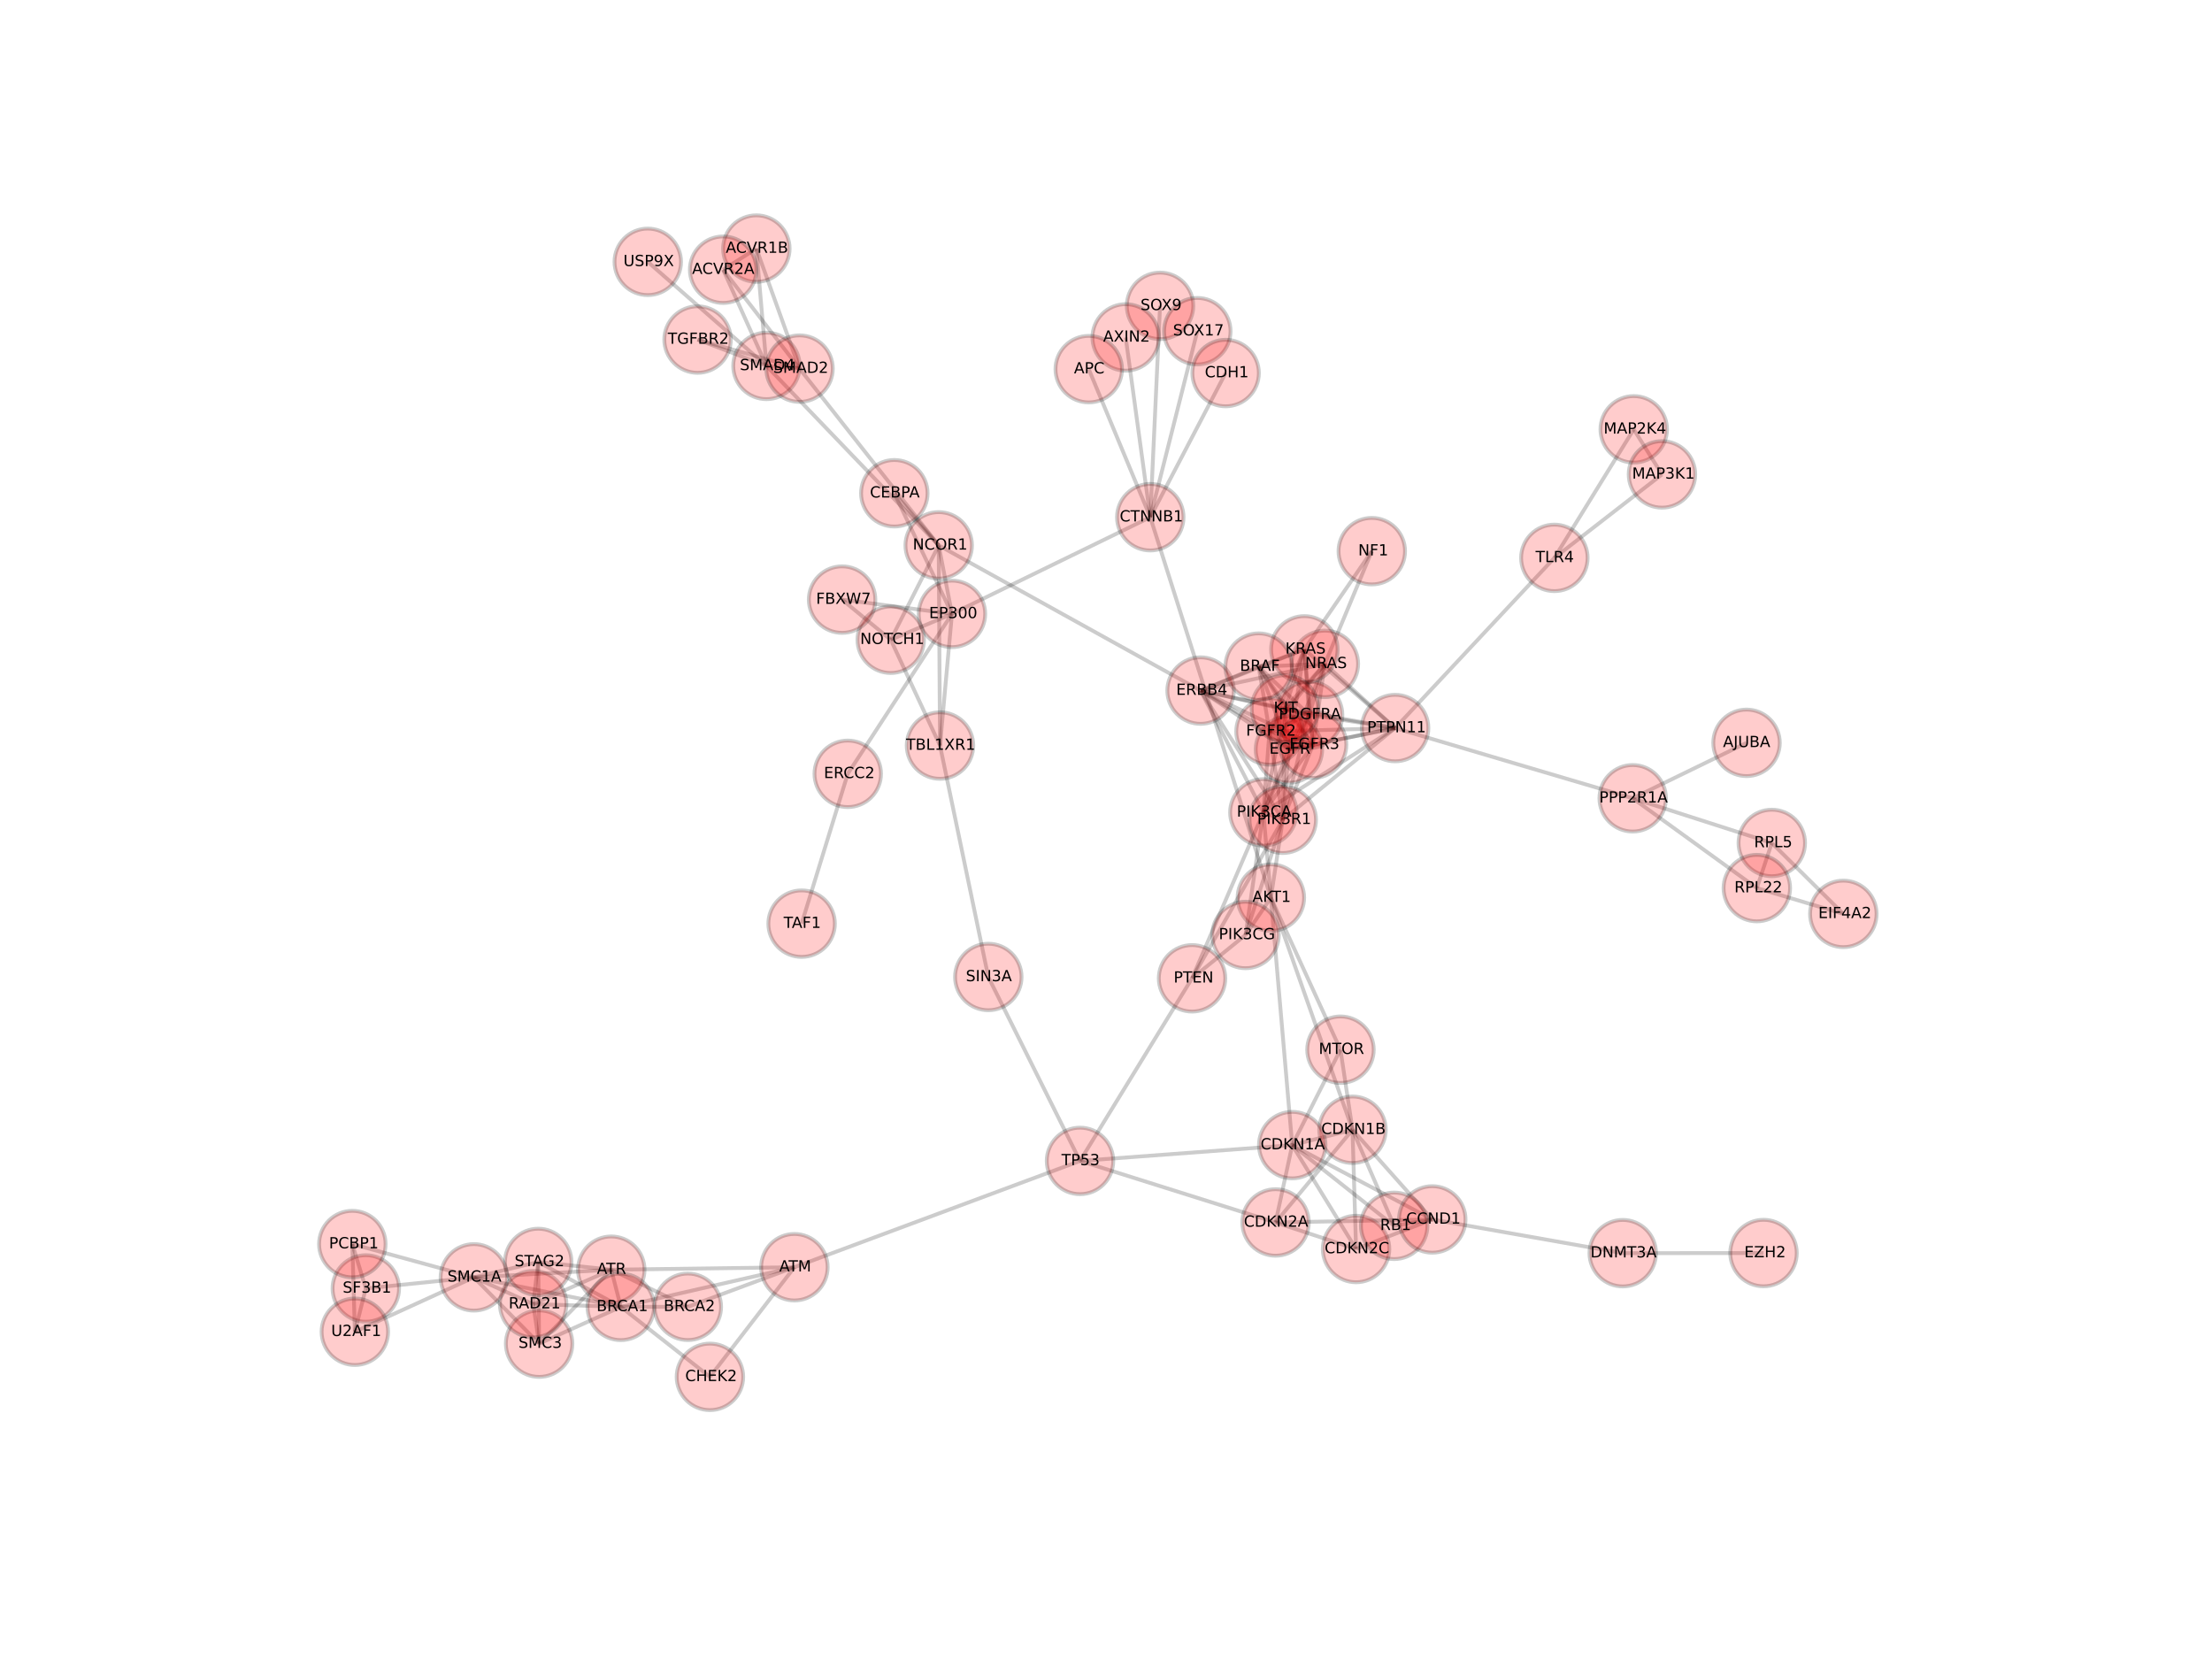 <?xml version="1.0" encoding="utf-8" standalone="no"?>
<!DOCTYPE svg PUBLIC "-//W3C//DTD SVG 1.1//EN"
  "http://www.w3.org/Graphics/SVG/1.1/DTD/svg11.dtd">
<!-- Created with matplotlib (http://matplotlib.org/) -->
<svg height="432pt" version="1.1" viewBox="0 0 576 432" width="576pt" xmlns="http://www.w3.org/2000/svg" xmlns:xlink="http://www.w3.org/1999/xlink">
 <defs>
  <style type="text/css">
*{stroke-linecap:butt;stroke-linejoin:round;}
  </style>
 </defs>
 <g id="figure_1">
  <g id="patch_1">
   <path d="
M0 432
L576 432
L576 0
L0 0
z
" style="fill:#ffffff;"/>
  </g>
  <g id="axes_1">
   <g id="LineCollection_1">
    <path clip-path="url(#p5a67343740)" d="
M425.152 207.871
L363.284 189.586" style="fill:none;stroke:#000000;stroke-opacity:0.2;"/>
    <path clip-path="url(#p5a67343740)" d="
M425.152 207.871
L461.371 219.505" style="fill:none;stroke:#000000;stroke-opacity:0.2;"/>
    <path clip-path="url(#p5a67343740)" d="
M425.152 207.871
L454.794 193.435" style="fill:none;stroke:#000000;stroke-opacity:0.2;"/>
    <path clip-path="url(#p5a67343740)" d="
M425.152 207.871
L457.476 231.256" style="fill:none;stroke:#000000;stroke-opacity:0.2;"/>
    <path clip-path="url(#p5a67343740)" d="
M340.886 186.145
L312.627 179.829" style="fill:none;stroke:#000000;stroke-opacity:0.2;"/>
    <path clip-path="url(#p5a67343740)" d="
M340.886 186.145
L328.979 211.544" style="fill:none;stroke:#000000;stroke-opacity:0.2;"/>
    <path clip-path="url(#p5a67343740)" d="
M340.886 186.145
L363.284 189.586" style="fill:none;stroke:#000000;stroke-opacity:0.2;"/>
    <path clip-path="url(#p5a67343740)" d="
M340.886 186.145
L344.996 172.868" style="fill:none;stroke:#000000;stroke-opacity:0.2;"/>
    <path clip-path="url(#p5a67343740)" d="
M340.886 186.145
L334.595 184.489" style="fill:none;stroke:#000000;stroke-opacity:0.2;"/>
    <path clip-path="url(#p5a67343740)" d="
M340.886 186.145
L327.75 173.588" style="fill:none;stroke:#000000;stroke-opacity:0.2;"/>
    <path clip-path="url(#p5a67343740)" d="
M340.886 186.145
L334.026 213.463" style="fill:none;stroke:#000000;stroke-opacity:0.2;"/>
    <path clip-path="url(#p5a67343740)" d="
M340.886 186.145
L335.641 195.161" style="fill:none;stroke:#000000;stroke-opacity:0.2;"/>
    <path clip-path="url(#p5a67343740)" d="
M340.886 186.145
L330.573 190.464" style="fill:none;stroke:#000000;stroke-opacity:0.2;"/>
    <path clip-path="url(#p5a67343740)" d="
M340.886 186.145
L341.927 193.919" style="fill:none;stroke:#000000;stroke-opacity:0.2;"/>
    <path clip-path="url(#p5a67343740)" d="
M340.886 186.145
L339.65 169.093" style="fill:none;stroke:#000000;stroke-opacity:0.2;"/>
    <path clip-path="url(#p5a67343740)" d="
M196.954 64.731
L199.59 95.277" style="fill:none;stroke:#000000;stroke-opacity:0.2;"/>
    <path clip-path="url(#p5a67343740)" d="
M196.954 64.731
L188.306 70.23" style="fill:none;stroke:#000000;stroke-opacity:0.2;"/>
    <path clip-path="url(#p5a67343740)" d="
M196.954 64.731
L208.197 95.99" style="fill:none;stroke:#000000;stroke-opacity:0.2;"/>
    <path clip-path="url(#p5a67343740)" d="
M199.59 95.277
L181.644 88.422" style="fill:none;stroke:#000000;stroke-opacity:0.2;"/>
    <path clip-path="url(#p5a67343740)" d="
M199.59 95.277
L208.197 95.99" style="fill:none;stroke:#000000;stroke-opacity:0.2;"/>
    <path clip-path="url(#p5a67343740)" d="
M199.59 95.277
L168.679 68.182" style="fill:none;stroke:#000000;stroke-opacity:0.2;"/>
    <path clip-path="url(#p5a67343740)" d="
M199.59 95.277
L188.306 70.23" style="fill:none;stroke:#000000;stroke-opacity:0.2;"/>
    <path clip-path="url(#p5a67343740)" d="
M199.59 95.277
L244.437 142.011" style="fill:none;stroke:#000000;stroke-opacity:0.2;"/>
    <path clip-path="url(#p5a67343740)" d="
M352.188 294.186
L353.116 325.236" style="fill:none;stroke:#000000;stroke-opacity:0.2;"/>
    <path clip-path="url(#p5a67343740)" d="
M352.188 294.186
L332.151 318.325" style="fill:none;stroke:#000000;stroke-opacity:0.2;"/>
    <path clip-path="url(#p5a67343740)" d="
M352.188 294.186
L372.956 317.54" style="fill:none;stroke:#000000;stroke-opacity:0.2;"/>
    <path clip-path="url(#p5a67343740)" d="
M352.188 294.186
L336.493 298.184" style="fill:none;stroke:#000000;stroke-opacity:0.2;"/>
    <path clip-path="url(#p5a67343740)" d="
M352.188 294.186
L363.036 319.201" style="fill:none;stroke:#000000;stroke-opacity:0.2;"/>
    <path clip-path="url(#p5a67343740)" d="
M352.188 294.186
L330.933 233.749" style="fill:none;stroke:#000000;stroke-opacity:0.2;"/>
    <path clip-path="url(#p5a67343740)" d="
M352.188 294.186
L349.057 273.342" style="fill:none;stroke:#000000;stroke-opacity:0.2;"/>
    <path clip-path="url(#p5a67343740)" d="
M336.493 298.184
L353.116 325.236" style="fill:none;stroke:#000000;stroke-opacity:0.2;"/>
    <path clip-path="url(#p5a67343740)" d="
M336.493 298.184
L332.151 318.325" style="fill:none;stroke:#000000;stroke-opacity:0.2;"/>
    <path clip-path="url(#p5a67343740)" d="
M336.493 298.184
L281.232 302.3" style="fill:none;stroke:#000000;stroke-opacity:0.2;"/>
    <path clip-path="url(#p5a67343740)" d="
M336.493 298.184
L372.956 317.54" style="fill:none;stroke:#000000;stroke-opacity:0.2;"/>
    <path clip-path="url(#p5a67343740)" d="
M336.493 298.184
L363.036 319.201" style="fill:none;stroke:#000000;stroke-opacity:0.2;"/>
    <path clip-path="url(#p5a67343740)" d="
M336.493 298.184
L330.933 233.749" style="fill:none;stroke:#000000;stroke-opacity:0.2;"/>
    <path clip-path="url(#p5a67343740)" d="
M336.493 298.184
L349.057 273.342" style="fill:none;stroke:#000000;stroke-opacity:0.2;"/>
    <path clip-path="url(#p5a67343740)" d="
M461.371 219.505
L457.476 231.256" style="fill:none;stroke:#000000;stroke-opacity:0.2;"/>
    <path clip-path="url(#p5a67343740)" d="
M461.371 219.505
L480 237.972" style="fill:none;stroke:#000000;stroke-opacity:0.2;"/>
    <path clip-path="url(#p5a67343740)" d="
M95.258 335.509
L92.405 346.786" style="fill:none;stroke:#000000;stroke-opacity:0.2;"/>
    <path clip-path="url(#p5a67343740)" d="
M95.258 335.509
L123.398 332.619" style="fill:none;stroke:#000000;stroke-opacity:0.2;"/>
    <path clip-path="url(#p5a67343740)" d="
M95.258 335.509
L91.746 323.957" style="fill:none;stroke:#000000;stroke-opacity:0.2;"/>
    <path clip-path="url(#p5a67343740)" d="
M208.197 95.99
L181.644 88.422" style="fill:none;stroke:#000000;stroke-opacity:0.2;"/>
    <path clip-path="url(#p5a67343740)" d="
M208.197 95.99
L244.437 142.011" style="fill:none;stroke:#000000;stroke-opacity:0.2;"/>
    <path clip-path="url(#p5a67343740)" d="
M208.197 95.99
L188.306 70.23" style="fill:none;stroke:#000000;stroke-opacity:0.2;"/>
    <path clip-path="url(#p5a67343740)" d="
M299.53 134.678
L293.129 87.865" style="fill:none;stroke:#000000;stroke-opacity:0.2;"/>
    <path clip-path="url(#p5a67343740)" d="
M299.53 134.678
L311.776 86.244" style="fill:none;stroke:#000000;stroke-opacity:0.2;"/>
    <path clip-path="url(#p5a67343740)" d="
M299.53 134.678
L330.933 233.749" style="fill:none;stroke:#000000;stroke-opacity:0.2;"/>
    <path clip-path="url(#p5a67343740)" d="
M299.53 134.678
L302.075 79.644" style="fill:none;stroke:#000000;stroke-opacity:0.2;"/>
    <path clip-path="url(#p5a67343740)" d="
M299.53 134.678
L319.149 97.14" style="fill:none;stroke:#000000;stroke-opacity:0.2;"/>
    <path clip-path="url(#p5a67343740)" d="
M299.53 134.678
L283.508 96.126" style="fill:none;stroke:#000000;stroke-opacity:0.2;"/>
    <path clip-path="url(#p5a67343740)" d="
M299.53 134.678
L247.885 159.852" style="fill:none;stroke:#000000;stroke-opacity:0.2;"/>
    <path clip-path="url(#p5a67343740)" d="
M330.933 233.749
L324.334 243.461" style="fill:none;stroke:#000000;stroke-opacity:0.2;"/>
    <path clip-path="url(#p5a67343740)" d="
M330.933 233.749
L349.057 273.342" style="fill:none;stroke:#000000;stroke-opacity:0.2;"/>
    <path clip-path="url(#p5a67343740)" d="
M330.933 233.749
L334.026 213.463" style="fill:none;stroke:#000000;stroke-opacity:0.2;"/>
    <path clip-path="url(#p5a67343740)" d="
M330.933 233.749
L328.979 211.544" style="fill:none;stroke:#000000;stroke-opacity:0.2;"/>
    <path clip-path="url(#p5a67343740)" d="
M159.172 330.63
L161.65 340.303" style="fill:none;stroke:#000000;stroke-opacity:0.2;"/>
    <path clip-path="url(#p5a67343740)" d="
M159.172 330.63
L123.398 332.619" style="fill:none;stroke:#000000;stroke-opacity:0.2;"/>
    <path clip-path="url(#p5a67343740)" d="
M159.172 330.63
L179.113 340.288" style="fill:none;stroke:#000000;stroke-opacity:0.2;"/>
    <path clip-path="url(#p5a67343740)" d="
M159.172 330.63
L138.835 339.59" style="fill:none;stroke:#000000;stroke-opacity:0.2;"/>
    <path clip-path="url(#p5a67343740)" d="
M159.172 330.63
L140.157 328.611" style="fill:none;stroke:#000000;stroke-opacity:0.2;"/>
    <path clip-path="url(#p5a67343740)" d="
M159.172 330.63
L140.387 349.882" style="fill:none;stroke:#000000;stroke-opacity:0.2;"/>
    <path clip-path="url(#p5a67343740)" d="
M159.172 330.63
L206.861 329.979" style="fill:none;stroke:#000000;stroke-opacity:0.2;"/>
    <path clip-path="url(#p5a67343740)" d="
M425.424 111.801
L432.774 123.533" style="fill:none;stroke:#000000;stroke-opacity:0.2;"/>
    <path clip-path="url(#p5a67343740)" d="
M425.424 111.801
L404.755 145.269" style="fill:none;stroke:#000000;stroke-opacity:0.2;"/>
    <path clip-path="url(#p5a67343740)" d="
M324.334 243.461
L310.409 254.75" style="fill:none;stroke:#000000;stroke-opacity:0.2;"/>
    <path clip-path="url(#p5a67343740)" d="
M324.334 243.461
L328.979 211.544" style="fill:none;stroke:#000000;stroke-opacity:0.2;"/>
    <path clip-path="url(#p5a67343740)" d="
M324.334 243.461
L334.026 213.463" style="fill:none;stroke:#000000;stroke-opacity:0.2;"/>
    <path clip-path="url(#p5a67343740)" d="
M244.437 142.011
L232.88 128.442" style="fill:none;stroke:#000000;stroke-opacity:0.2;"/>
    <path clip-path="url(#p5a67343740)" d="
M244.437 142.011
L244.776 194.138" style="fill:none;stroke:#000000;stroke-opacity:0.2;"/>
    <path clip-path="url(#p5a67343740)" d="
M244.437 142.011
L312.627 179.829" style="fill:none;stroke:#000000;stroke-opacity:0.2;"/>
    <path clip-path="url(#p5a67343740)" d="
M244.437 142.011
L231.946 166.587" style="fill:none;stroke:#000000;stroke-opacity:0.2;"/>
    <path clip-path="url(#p5a67343740)" d="
M244.437 142.011
L247.885 159.852" style="fill:none;stroke:#000000;stroke-opacity:0.2;"/>
    <path clip-path="url(#p5a67343740)" d="
M206.861 329.979
L161.65 340.303" style="fill:none;stroke:#000000;stroke-opacity:0.2;"/>
    <path clip-path="url(#p5a67343740)" d="
M206.861 329.979
L184.865 358.53" style="fill:none;stroke:#000000;stroke-opacity:0.2;"/>
    <path clip-path="url(#p5a67343740)" d="
M206.861 329.979
L179.113 340.288" style="fill:none;stroke:#000000;stroke-opacity:0.2;"/>
    <path clip-path="url(#p5a67343740)" d="
M206.861 329.979
L281.232 302.3" style="fill:none;stroke:#000000;stroke-opacity:0.2;"/>
    <path clip-path="url(#p5a67343740)" d="
M232.88 128.442
L247.885 159.852" style="fill:none;stroke:#000000;stroke-opacity:0.2;"/>
    <path clip-path="url(#p5a67343740)" d="
M92.405 346.786
L123.398 332.619" style="fill:none;stroke:#000000;stroke-opacity:0.2;"/>
    <path clip-path="url(#p5a67343740)" d="
M92.405 346.786
L91.746 323.957" style="fill:none;stroke:#000000;stroke-opacity:0.2;"/>
    <path clip-path="url(#p5a67343740)" d="
M328.979 211.544
L312.627 179.829" style="fill:none;stroke:#000000;stroke-opacity:0.2;"/>
    <path clip-path="url(#p5a67343740)" d="
M328.979 211.544
L363.284 189.586" style="fill:none;stroke:#000000;stroke-opacity:0.2;"/>
    <path clip-path="url(#p5a67343740)" d="
M328.979 211.544
L335.641 195.161" style="fill:none;stroke:#000000;stroke-opacity:0.2;"/>
    <path clip-path="url(#p5a67343740)" d="
M328.979 211.544
L310.409 254.75" style="fill:none;stroke:#000000;stroke-opacity:0.2;"/>
    <path clip-path="url(#p5a67343740)" d="
M328.979 211.544
L334.026 213.463" style="fill:none;stroke:#000000;stroke-opacity:0.2;"/>
    <path clip-path="url(#p5a67343740)" d="
M328.979 211.544
L334.595 184.489" style="fill:none;stroke:#000000;stroke-opacity:0.2;"/>
    <path clip-path="url(#p5a67343740)" d="
M328.979 211.544
L330.573 190.464" style="fill:none;stroke:#000000;stroke-opacity:0.2;"/>
    <path clip-path="url(#p5a67343740)" d="
M328.979 211.544
L341.927 193.919" style="fill:none;stroke:#000000;stroke-opacity:0.2;"/>
    <path clip-path="url(#p5a67343740)" d="
M140.387 349.882
L161.65 340.303" style="fill:none;stroke:#000000;stroke-opacity:0.2;"/>
    <path clip-path="url(#p5a67343740)" d="
M140.387 349.882
L123.398 332.619" style="fill:none;stroke:#000000;stroke-opacity:0.2;"/>
    <path clip-path="url(#p5a67343740)" d="
M140.387 349.882
L140.157 328.611" style="fill:none;stroke:#000000;stroke-opacity:0.2;"/>
    <path clip-path="url(#p5a67343740)" d="
M140.387 349.882
L138.835 339.59" style="fill:none;stroke:#000000;stroke-opacity:0.2;"/>
    <path clip-path="url(#p5a67343740)" d="
M432.774 123.533
L404.755 145.269" style="fill:none;stroke:#000000;stroke-opacity:0.2;"/>
    <path clip-path="url(#p5a67343740)" d="
M344.996 172.868
L312.627 179.829" style="fill:none;stroke:#000000;stroke-opacity:0.2;"/>
    <path clip-path="url(#p5a67343740)" d="
M344.996 172.868
L363.284 189.586" style="fill:none;stroke:#000000;stroke-opacity:0.2;"/>
    <path clip-path="url(#p5a67343740)" d="
M344.996 172.868
L335.641 195.161" style="fill:none;stroke:#000000;stroke-opacity:0.2;"/>
    <path clip-path="url(#p5a67343740)" d="
M344.996 172.868
L334.595 184.489" style="fill:none;stroke:#000000;stroke-opacity:0.2;"/>
    <path clip-path="url(#p5a67343740)" d="
M344.996 172.868
L327.75 173.588" style="fill:none;stroke:#000000;stroke-opacity:0.2;"/>
    <path clip-path="url(#p5a67343740)" d="
M344.996 172.868
L357.211 143.523" style="fill:none;stroke:#000000;stroke-opacity:0.2;"/>
    <path clip-path="url(#p5a67343740)" d="
M344.996 172.868
L330.573 190.464" style="fill:none;stroke:#000000;stroke-opacity:0.2;"/>
    <path clip-path="url(#p5a67343740)" d="
M344.996 172.868
L341.927 193.919" style="fill:none;stroke:#000000;stroke-opacity:0.2;"/>
    <path clip-path="url(#p5a67343740)" d="
M363.036 319.201
L372.956 317.54" style="fill:none;stroke:#000000;stroke-opacity:0.2;"/>
    <path clip-path="url(#p5a67343740)" d="
M457.476 231.256
L480 237.972" style="fill:none;stroke:#000000;stroke-opacity:0.2;"/>
    <path clip-path="url(#p5a67343740)" d="
M334.026 213.463
L312.627 179.829" style="fill:none;stroke:#000000;stroke-opacity:0.2;"/>
    <path clip-path="url(#p5a67343740)" d="
M334.026 213.463
L363.284 189.586" style="fill:none;stroke:#000000;stroke-opacity:0.2;"/>
    <path clip-path="url(#p5a67343740)" d="
M334.026 213.463
L335.641 195.161" style="fill:none;stroke:#000000;stroke-opacity:0.2;"/>
    <path clip-path="url(#p5a67343740)" d="
M334.026 213.463
L310.409 254.75" style="fill:none;stroke:#000000;stroke-opacity:0.2;"/>
    <path clip-path="url(#p5a67343740)" d="
M334.026 213.463
L334.595 184.489" style="fill:none;stroke:#000000;stroke-opacity:0.2;"/>
    <path clip-path="url(#p5a67343740)" d="
M334.026 213.463
L330.573 190.464" style="fill:none;stroke:#000000;stroke-opacity:0.2;"/>
    <path clip-path="url(#p5a67343740)" d="
M334.026 213.463
L341.927 193.919" style="fill:none;stroke:#000000;stroke-opacity:0.2;"/>
    <path clip-path="url(#p5a67343740)" d="
M91.746 323.957
L123.398 332.619" style="fill:none;stroke:#000000;stroke-opacity:0.2;"/>
    <path clip-path="url(#p5a67343740)" d="
M184.865 358.53
L161.65 340.303" style="fill:none;stroke:#000000;stroke-opacity:0.2;"/>
    <path clip-path="url(#p5a67343740)" d="
M220.751 201.503
L247.885 159.852" style="fill:none;stroke:#000000;stroke-opacity:0.2;"/>
    <path clip-path="url(#p5a67343740)" d="
M220.751 201.503
L208.739 240.518" style="fill:none;stroke:#000000;stroke-opacity:0.2;"/>
    <path clip-path="url(#p5a67343740)" d="
M257.351 254.4
L281.232 302.3" style="fill:none;stroke:#000000;stroke-opacity:0.2;"/>
    <path clip-path="url(#p5a67343740)" d="
M257.351 254.4
L244.776 194.138" style="fill:none;stroke:#000000;stroke-opacity:0.2;"/>
    <path clip-path="url(#p5a67343740)" d="
M161.65 340.303
L123.398 332.619" style="fill:none;stroke:#000000;stroke-opacity:0.2;"/>
    <path clip-path="url(#p5a67343740)" d="
M161.65 340.303
L179.113 340.288" style="fill:none;stroke:#000000;stroke-opacity:0.2;"/>
    <path clip-path="url(#p5a67343740)" d="
M161.65 340.303
L138.835 339.59" style="fill:none;stroke:#000000;stroke-opacity:0.2;"/>
    <path clip-path="url(#p5a67343740)" d="
M161.65 340.303
L140.157 328.611" style="fill:none;stroke:#000000;stroke-opacity:0.2;"/>
    <path clip-path="url(#p5a67343740)" d="
M353.116 325.236
L372.956 317.54" style="fill:none;stroke:#000000;stroke-opacity:0.2;"/>
    <path clip-path="url(#p5a67343740)" d="
M353.116 325.236
L332.151 318.325" style="fill:none;stroke:#000000;stroke-opacity:0.2;"/>
    <path clip-path="url(#p5a67343740)" d="
M332.151 318.325
L372.956 317.54" style="fill:none;stroke:#000000;stroke-opacity:0.2;"/>
    <path clip-path="url(#p5a67343740)" d="
M332.151 318.325
L281.232 302.3" style="fill:none;stroke:#000000;stroke-opacity:0.2;"/>
    <path clip-path="url(#p5a67343740)" d="
M357.211 143.523
L339.65 169.093" style="fill:none;stroke:#000000;stroke-opacity:0.2;"/>
    <path clip-path="url(#p5a67343740)" d="
M312.627 179.829
L334.595 184.489" style="fill:none;stroke:#000000;stroke-opacity:0.2;"/>
    <path clip-path="url(#p5a67343740)" d="
M312.627 179.829
L327.75 173.588" style="fill:none;stroke:#000000;stroke-opacity:0.2;"/>
    <path clip-path="url(#p5a67343740)" d="
M312.627 179.829
L335.641 195.161" style="fill:none;stroke:#000000;stroke-opacity:0.2;"/>
    <path clip-path="url(#p5a67343740)" d="
M312.627 179.829
L330.573 190.464" style="fill:none;stroke:#000000;stroke-opacity:0.2;"/>
    <path clip-path="url(#p5a67343740)" d="
M312.627 179.829
L341.927 193.919" style="fill:none;stroke:#000000;stroke-opacity:0.2;"/>
    <path clip-path="url(#p5a67343740)" d="
M312.627 179.829
L339.65 169.093" style="fill:none;stroke:#000000;stroke-opacity:0.2;"/>
    <path clip-path="url(#p5a67343740)" d="
M138.835 339.59
L123.398 332.619" style="fill:none;stroke:#000000;stroke-opacity:0.2;"/>
    <path clip-path="url(#p5a67343740)" d="
M138.835 339.59
L140.157 328.611" style="fill:none;stroke:#000000;stroke-opacity:0.2;"/>
    <path clip-path="url(#p5a67343740)" d="
M140.157 328.611
L123.398 332.619" style="fill:none;stroke:#000000;stroke-opacity:0.2;"/>
    <path clip-path="url(#p5a67343740)" d="
M335.641 195.161
L363.284 189.586" style="fill:none;stroke:#000000;stroke-opacity:0.2;"/>
    <path clip-path="url(#p5a67343740)" d="
M335.641 195.161
L334.595 184.489" style="fill:none;stroke:#000000;stroke-opacity:0.2;"/>
    <path clip-path="url(#p5a67343740)" d="
M335.641 195.161
L327.75 173.588" style="fill:none;stroke:#000000;stroke-opacity:0.2;"/>
    <path clip-path="url(#p5a67343740)" d="
M335.641 195.161
L330.573 190.464" style="fill:none;stroke:#000000;stroke-opacity:0.2;"/>
    <path clip-path="url(#p5a67343740)" d="
M335.641 195.161
L341.927 193.919" style="fill:none;stroke:#000000;stroke-opacity:0.2;"/>
    <path clip-path="url(#p5a67343740)" d="
M335.641 195.161
L339.65 169.093" style="fill:none;stroke:#000000;stroke-opacity:0.2;"/>
    <path clip-path="url(#p5a67343740)" d="
M247.885 159.852
L244.776 194.138" style="fill:none;stroke:#000000;stroke-opacity:0.2;"/>
    <path clip-path="url(#p5a67343740)" d="
M247.885 159.852
L231.946 166.587" style="fill:none;stroke:#000000;stroke-opacity:0.2;"/>
    <path clip-path="url(#p5a67343740)" d="
M247.885 159.852
L219.274 156.136" style="fill:none;stroke:#000000;stroke-opacity:0.2;"/>
    <path clip-path="url(#p5a67343740)" d="
M330.573 190.464
L363.284 189.586" style="fill:none;stroke:#000000;stroke-opacity:0.2;"/>
    <path clip-path="url(#p5a67343740)" d="
M330.573 190.464
L334.595 184.489" style="fill:none;stroke:#000000;stroke-opacity:0.2;"/>
    <path clip-path="url(#p5a67343740)" d="
M330.573 190.464
L327.75 173.588" style="fill:none;stroke:#000000;stroke-opacity:0.2;"/>
    <path clip-path="url(#p5a67343740)" d="
M330.573 190.464
L341.927 193.919" style="fill:none;stroke:#000000;stroke-opacity:0.2;"/>
    <path clip-path="url(#p5a67343740)" d="
M330.573 190.464
L339.65 169.093" style="fill:none;stroke:#000000;stroke-opacity:0.2;"/>
    <path clip-path="url(#p5a67343740)" d="
M341.927 193.919
L363.284 189.586" style="fill:none;stroke:#000000;stroke-opacity:0.2;"/>
    <path clip-path="url(#p5a67343740)" d="
M341.927 193.919
L334.595 184.489" style="fill:none;stroke:#000000;stroke-opacity:0.2;"/>
    <path clip-path="url(#p5a67343740)" d="
M341.927 193.919
L327.75 173.588" style="fill:none;stroke:#000000;stroke-opacity:0.2;"/>
    <path clip-path="url(#p5a67343740)" d="
M341.927 193.919
L339.65 169.093" style="fill:none;stroke:#000000;stroke-opacity:0.2;"/>
    <path clip-path="url(#p5a67343740)" d="
M422.558 326.323
L372.956 317.54" style="fill:none;stroke:#000000;stroke-opacity:0.2;"/>
    <path clip-path="url(#p5a67343740)" d="
M422.558 326.323
L459.218 326.289" style="fill:none;stroke:#000000;stroke-opacity:0.2;"/>
    <path clip-path="url(#p5a67343740)" d="
M339.65 169.093
L363.284 189.586" style="fill:none;stroke:#000000;stroke-opacity:0.2;"/>
    <path clip-path="url(#p5a67343740)" d="
M339.65 169.093
L334.595 184.489" style="fill:none;stroke:#000000;stroke-opacity:0.2;"/>
    <path clip-path="url(#p5a67343740)" d="
M339.65 169.093
L327.75 173.588" style="fill:none;stroke:#000000;stroke-opacity:0.2;"/>
    <path clip-path="url(#p5a67343740)" d="
M281.232 302.3
L310.409 254.75" style="fill:none;stroke:#000000;stroke-opacity:0.2;"/>
    <path clip-path="url(#p5a67343740)" d="
M244.776 194.138
L231.946 166.587" style="fill:none;stroke:#000000;stroke-opacity:0.2;"/>
    <path clip-path="url(#p5a67343740)" d="
M363.284 189.586
L404.755 145.269" style="fill:none;stroke:#000000;stroke-opacity:0.2;"/>
    <path clip-path="url(#p5a67343740)" d="
M363.284 189.586
L334.595 184.489" style="fill:none;stroke:#000000;stroke-opacity:0.2;"/>
    <path clip-path="url(#p5a67343740)" d="
M231.946 166.587
L219.274 156.136" style="fill:none;stroke:#000000;stroke-opacity:0.2;"/>
    <path clip-path="url(#p5a67343740)" d="
M334.595 184.489
L327.75 173.588" style="fill:none;stroke:#000000;stroke-opacity:0.2;"/>
   </g>
   <g id="PathCollection_1">
    <defs>
     <path d="
M0 8.66
C2.297 8.66 4.5 7.748 6.124 6.124
C7.748 4.5 8.66 2.297 8.66 0
C8.66 -2.297 7.748 -4.5 6.124 -6.124
C4.5 -7.748 2.297 -8.66 0 -8.66
C-2.297 -8.66 -4.5 -7.748 -6.124 -6.124
C-7.748 -4.5 -8.66 -2.297 -8.66 0
C-8.66 2.297 -7.748 4.5 -6.124 6.124
C-4.5 7.748 -2.297 8.66 0 8.66
z
" id="m8bd2d280c0" style="stroke:#000000;stroke-opacity:0.2;"/>
    </defs>
    <g clip-path="url(#p5a67343740)">
     <use style="fill:#ff0000;fill-opacity:0.2;stroke:#000000;stroke-opacity:0.2;" x="425.152" xlink:href="#m8bd2d280c0" y="207.871"/>
     <use style="fill:#ff0000;fill-opacity:0.2;stroke:#000000;stroke-opacity:0.2;" x="340.886" xlink:href="#m8bd2d280c0" y="186.145"/>
     <use style="fill:#ff0000;fill-opacity:0.2;stroke:#000000;stroke-opacity:0.2;" x="196.954" xlink:href="#m8bd2d280c0" y="64.731"/>
     <use style="fill:#ff0000;fill-opacity:0.2;stroke:#000000;stroke-opacity:0.2;" x="199.59" xlink:href="#m8bd2d280c0" y="95.277"/>
     <use style="fill:#ff0000;fill-opacity:0.2;stroke:#000000;stroke-opacity:0.2;" x="352.188" xlink:href="#m8bd2d280c0" y="294.186"/>
     <use style="fill:#ff0000;fill-opacity:0.2;stroke:#000000;stroke-opacity:0.2;" x="336.493" xlink:href="#m8bd2d280c0" y="298.184"/>
     <use style="fill:#ff0000;fill-opacity:0.2;stroke:#000000;stroke-opacity:0.2;" x="461.371" xlink:href="#m8bd2d280c0" y="219.505"/>
     <use style="fill:#ff0000;fill-opacity:0.2;stroke:#000000;stroke-opacity:0.2;" x="95.258" xlink:href="#m8bd2d280c0" y="335.509"/>
     <use style="fill:#ff0000;fill-opacity:0.2;stroke:#000000;stroke-opacity:0.2;" x="208.197" xlink:href="#m8bd2d280c0" y="95.99"/>
     <use style="fill:#ff0000;fill-opacity:0.2;stroke:#000000;stroke-opacity:0.2;" x="299.53" xlink:href="#m8bd2d280c0" y="134.678"/>
     <use style="fill:#ff0000;fill-opacity:0.2;stroke:#000000;stroke-opacity:0.2;" x="330.933" xlink:href="#m8bd2d280c0" y="233.749"/>
     <use style="fill:#ff0000;fill-opacity:0.2;stroke:#000000;stroke-opacity:0.2;" x="168.679" xlink:href="#m8bd2d280c0" y="68.182"/>
     <use style="fill:#ff0000;fill-opacity:0.2;stroke:#000000;stroke-opacity:0.2;" x="302.075" xlink:href="#m8bd2d280c0" y="79.644"/>
     <use style="fill:#ff0000;fill-opacity:0.2;stroke:#000000;stroke-opacity:0.2;" x="159.172" xlink:href="#m8bd2d280c0" y="330.63"/>
     <use style="fill:#ff0000;fill-opacity:0.2;stroke:#000000;stroke-opacity:0.2;" x="425.424" xlink:href="#m8bd2d280c0" y="111.801"/>
     <use style="fill:#ff0000;fill-opacity:0.2;stroke:#000000;stroke-opacity:0.2;" x="311.776" xlink:href="#m8bd2d280c0" y="86.244"/>
     <use style="fill:#ff0000;fill-opacity:0.2;stroke:#000000;stroke-opacity:0.2;" x="244.437" xlink:href="#m8bd2d280c0" y="142.011"/>
     <use style="fill:#ff0000;fill-opacity:0.2;stroke:#000000;stroke-opacity:0.2;" x="353.116" xlink:href="#m8bd2d280c0" y="325.236"/>
     <use style="fill:#ff0000;fill-opacity:0.2;stroke:#000000;stroke-opacity:0.2;" x="232.88" xlink:href="#m8bd2d280c0" y="128.442"/>
     <use style="fill:#ff0000;fill-opacity:0.2;stroke:#000000;stroke-opacity:0.2;" x="293.129" xlink:href="#m8bd2d280c0" y="87.864"/>
     <use style="fill:#ff0000;fill-opacity:0.2;stroke:#000000;stroke-opacity:0.2;" x="92.405" xlink:href="#m8bd2d280c0" y="346.786"/>
     <use style="fill:#ff0000;fill-opacity:0.2;stroke:#000000;stroke-opacity:0.2;" x="328.979" xlink:href="#m8bd2d280c0" y="211.544"/>
     <use style="fill:#ff0000;fill-opacity:0.2;stroke:#000000;stroke-opacity:0.2;" x="140.387" xlink:href="#m8bd2d280c0" y="349.882"/>
     <use style="fill:#ff0000;fill-opacity:0.2;stroke:#000000;stroke-opacity:0.2;" x="432.774" xlink:href="#m8bd2d280c0" y="123.533"/>
     <use style="fill:#ff0000;fill-opacity:0.2;stroke:#000000;stroke-opacity:0.2;" x="344.996" xlink:href="#m8bd2d280c0" y="172.868"/>
     <use style="fill:#ff0000;fill-opacity:0.2;stroke:#000000;stroke-opacity:0.2;" x="363.036" xlink:href="#m8bd2d280c0" y="319.201"/>
     <use style="fill:#ff0000;fill-opacity:0.2;stroke:#000000;stroke-opacity:0.2;" x="324.334" xlink:href="#m8bd2d280c0" y="243.461"/>
     <use style="fill:#ff0000;fill-opacity:0.2;stroke:#000000;stroke-opacity:0.2;" x="457.476" xlink:href="#m8bd2d280c0" y="231.256"/>
     <use style="fill:#ff0000;fill-opacity:0.2;stroke:#000000;stroke-opacity:0.2;" x="334.026" xlink:href="#m8bd2d280c0" y="213.463"/>
     <use style="fill:#ff0000;fill-opacity:0.2;stroke:#000000;stroke-opacity:0.2;" x="91.746" xlink:href="#m8bd2d280c0" y="323.957"/>
     <use style="fill:#ff0000;fill-opacity:0.2;stroke:#000000;stroke-opacity:0.2;" x="319.149" xlink:href="#m8bd2d280c0" y="97.14"/>
     <use style="fill:#ff0000;fill-opacity:0.2;stroke:#000000;stroke-opacity:0.2;" x="184.865" xlink:href="#m8bd2d280c0" y="358.53"/>
     <use style="fill:#ff0000;fill-opacity:0.2;stroke:#000000;stroke-opacity:0.2;" x="220.751" xlink:href="#m8bd2d280c0" y="201.503"/>
     <use style="fill:#ff0000;fill-opacity:0.2;stroke:#000000;stroke-opacity:0.2;" x="257.351" xlink:href="#m8bd2d280c0" y="254.4"/>
     <use style="fill:#ff0000;fill-opacity:0.2;stroke:#000000;stroke-opacity:0.2;" x="161.65" xlink:href="#m8bd2d280c0" y="340.303"/>
     <use style="fill:#ff0000;fill-opacity:0.2;stroke:#000000;stroke-opacity:0.2;" x="181.644" xlink:href="#m8bd2d280c0" y="88.422"/>
     <use style="fill:#ff0000;fill-opacity:0.2;stroke:#000000;stroke-opacity:0.2;" x="332.151" xlink:href="#m8bd2d280c0" y="318.325"/>
     <use style="fill:#ff0000;fill-opacity:0.2;stroke:#000000;stroke-opacity:0.2;" x="357.211" xlink:href="#m8bd2d280c0" y="143.523"/>
     <use style="fill:#ff0000;fill-opacity:0.2;stroke:#000000;stroke-opacity:0.2;" x="312.627" xlink:href="#m8bd2d280c0" y="179.829"/>
     <use style="fill:#ff0000;fill-opacity:0.2;stroke:#000000;stroke-opacity:0.2;" x="138.835" xlink:href="#m8bd2d280c0" y="339.59"/>
     <use style="fill:#ff0000;fill-opacity:0.2;stroke:#000000;stroke-opacity:0.2;" x="140.157" xlink:href="#m8bd2d280c0" y="328.611"/>
     <use style="fill:#ff0000;fill-opacity:0.2;stroke:#000000;stroke-opacity:0.2;" x="335.641" xlink:href="#m8bd2d280c0" y="195.161"/>
     <use style="fill:#ff0000;fill-opacity:0.2;stroke:#000000;stroke-opacity:0.2;" x="179.113" xlink:href="#m8bd2d280c0" y="340.288"/>
     <use style="fill:#ff0000;fill-opacity:0.2;stroke:#000000;stroke-opacity:0.2;" x="349.057" xlink:href="#m8bd2d280c0" y="273.342"/>
     <use style="fill:#ff0000;fill-opacity:0.2;stroke:#000000;stroke-opacity:0.2;" x="247.885" xlink:href="#m8bd2d280c0" y="159.852"/>
     <use style="fill:#ff0000;fill-opacity:0.2;stroke:#000000;stroke-opacity:0.2;" x="330.573" xlink:href="#m8bd2d280c0" y="190.464"/>
     <use style="fill:#ff0000;fill-opacity:0.2;stroke:#000000;stroke-opacity:0.2;" x="341.927" xlink:href="#m8bd2d280c0" y="193.919"/>
     <use style="fill:#ff0000;fill-opacity:0.2;stroke:#000000;stroke-opacity:0.2;" x="422.558" xlink:href="#m8bd2d280c0" y="326.323"/>
     <use style="fill:#ff0000;fill-opacity:0.2;stroke:#000000;stroke-opacity:0.2;" x="339.65" xlink:href="#m8bd2d280c0" y="169.093"/>
     <use style="fill:#ff0000;fill-opacity:0.2;stroke:#000000;stroke-opacity:0.2;" x="281.232" xlink:href="#m8bd2d280c0" y="302.3"/>
     <use style="fill:#ff0000;fill-opacity:0.2;stroke:#000000;stroke-opacity:0.2;" x="244.776" xlink:href="#m8bd2d280c0" y="194.138"/>
     <use style="fill:#ff0000;fill-opacity:0.2;stroke:#000000;stroke-opacity:0.2;" x="208.739" xlink:href="#m8bd2d280c0" y="240.518"/>
     <use style="fill:#ff0000;fill-opacity:0.2;stroke:#000000;stroke-opacity:0.2;" x="372.956" xlink:href="#m8bd2d280c0" y="317.54"/>
     <use style="fill:#ff0000;fill-opacity:0.2;stroke:#000000;stroke-opacity:0.2;" x="454.794" xlink:href="#m8bd2d280c0" y="193.435"/>
     <use style="fill:#ff0000;fill-opacity:0.2;stroke:#000000;stroke-opacity:0.2;" x="363.284" xlink:href="#m8bd2d280c0" y="189.586"/>
     <use style="fill:#ff0000;fill-opacity:0.2;stroke:#000000;stroke-opacity:0.2;" x="334.595" xlink:href="#m8bd2d280c0" y="184.489"/>
     <use style="fill:#ff0000;fill-opacity:0.2;stroke:#000000;stroke-opacity:0.2;" x="231.946" xlink:href="#m8bd2d280c0" y="166.587"/>
     <use style="fill:#ff0000;fill-opacity:0.2;stroke:#000000;stroke-opacity:0.2;" x="206.861" xlink:href="#m8bd2d280c0" y="329.979"/>
     <use style="fill:#ff0000;fill-opacity:0.2;stroke:#000000;stroke-opacity:0.2;" x="310.409" xlink:href="#m8bd2d280c0" y="254.75"/>
     <use style="fill:#ff0000;fill-opacity:0.2;stroke:#000000;stroke-opacity:0.2;" x="123.398" xlink:href="#m8bd2d280c0" y="332.619"/>
     <use style="fill:#ff0000;fill-opacity:0.2;stroke:#000000;stroke-opacity:0.2;" x="459.218" xlink:href="#m8bd2d280c0" y="326.289"/>
     <use style="fill:#ff0000;fill-opacity:0.2;stroke:#000000;stroke-opacity:0.2;" x="327.75" xlink:href="#m8bd2d280c0" y="173.588"/>
     <use style="fill:#ff0000;fill-opacity:0.2;stroke:#000000;stroke-opacity:0.2;" x="404.755" xlink:href="#m8bd2d280c0" y="145.269"/>
     <use style="fill:#ff0000;fill-opacity:0.2;stroke:#000000;stroke-opacity:0.2;" x="283.508" xlink:href="#m8bd2d280c0" y="96.126"/>
     <use style="fill:#ff0000;fill-opacity:0.2;stroke:#000000;stroke-opacity:0.2;" x="219.274" xlink:href="#m8bd2d280c0" y="156.136"/>
     <use style="fill:#ff0000;fill-opacity:0.2;stroke:#000000;stroke-opacity:0.2;" x="188.306" xlink:href="#m8bd2d280c0" y="70.23"/>
     <use style="fill:#ff0000;fill-opacity:0.2;stroke:#000000;stroke-opacity:0.2;" x="480.0" xlink:href="#m8bd2d280c0" y="237.972"/>
    </g>
   </g>
   <g id="text_1">
    <g clip-path="url(#p5a67343740)">
     <!-- PPP2R1A -->
     <defs>
      <path d="
M19.672 64.797
L19.672 37.406
L32.078 37.406
Q38.969 37.406 42.719 40.969
Q46.484 44.531 46.484 51.125
Q46.484 57.672 42.719 61.234
Q38.969 64.797 32.078 64.797
z

M9.812 72.906
L32.078 72.906
Q44.344 72.906 50.609 67.359
Q56.891 61.812 56.891 51.125
Q56.891 40.328 50.609 34.812
Q44.344 29.297 32.078 29.297
L19.672 29.297
L19.672 0
L9.812 0
z
" id="BitstreamVeraSans-Roman-50"/>
      <path d="
M19.188 8.297
L53.609 8.297
L53.609 0
L7.328 0
L7.328 8.297
Q12.938 14.109 22.625 23.891
Q32.328 33.688 34.812 36.531
Q39.547 41.844 41.422 45.531
Q43.312 49.219 43.312 52.781
Q43.312 58.594 39.234 62.25
Q35.156 65.922 28.609 65.922
Q23.969 65.922 18.812 64.312
Q13.672 62.703 7.812 59.422
L7.812 69.391
Q13.766 71.781 18.938 73
Q24.125 74.219 28.422 74.219
Q39.75 74.219 46.484 68.547
Q53.219 62.891 53.219 53.422
Q53.219 48.922 51.531 44.891
Q49.859 40.875 45.406 35.406
Q44.188 33.984 37.641 27.219
Q31.109 20.453 19.188 8.297" id="BitstreamVeraSans-Roman-32"/>
      <path d="
M44.391 34.188
Q47.562 33.109 50.562 29.594
Q53.562 26.078 56.594 19.922
L66.609 0
L56 0
L46.688 18.703
Q43.062 26.031 39.672 28.422
Q36.281 30.812 30.422 30.812
L19.672 30.812
L19.672 0
L9.812 0
L9.812 72.906
L32.078 72.906
Q44.578 72.906 50.734 67.672
Q56.891 62.453 56.891 51.906
Q56.891 45.016 53.688 40.469
Q50.484 35.938 44.391 34.188
M19.672 64.797
L19.672 38.922
L32.078 38.922
Q39.203 38.922 42.844 42.219
Q46.484 45.516 46.484 51.906
Q46.484 58.297 42.844 61.547
Q39.203 64.797 32.078 64.797
z
" id="BitstreamVeraSans-Roman-52"/>
      <path d="
M12.406 8.297
L28.516 8.297
L28.516 63.922
L10.984 60.406
L10.984 69.391
L28.422 72.906
L38.281 72.906
L38.281 8.297
L54.391 8.297
L54.391 0
L12.406 0
z
" id="BitstreamVeraSans-Roman-31"/>
      <path d="
M34.188 63.188
L20.797 26.906
L47.609 26.906
z

M28.609 72.906
L39.797 72.906
L67.578 0
L57.328 0
L50.688 18.703
L17.828 18.703
L11.188 0
L0.781 0
z
" id="BitstreamVeraSans-Roman-41"/>
     </defs>
     <g transform="translate(416.444 208.974)scale(0.04 -0.04)">
      <use xlink:href="#BitstreamVeraSans-Roman-50"/>
      <use x="60.303" xlink:href="#BitstreamVeraSans-Roman-50"/>
      <use x="120.605" xlink:href="#BitstreamVeraSans-Roman-50"/>
      <use x="180.908" xlink:href="#BitstreamVeraSans-Roman-32"/>
      <use x="244.531" xlink:href="#BitstreamVeraSans-Roman-52"/>
      <use x="314.014" xlink:href="#BitstreamVeraSans-Roman-31"/>
      <use x="377.637" xlink:href="#BitstreamVeraSans-Roman-41"/>
     </g>
    </g>
   </g>
   <g id="text_2">
    <g clip-path="url(#p5a67343740)">
     <!-- PDGFRA -->
     <defs>
      <path d="
M59.516 10.406
L59.516 29.984
L43.406 29.984
L43.406 38.094
L69.281 38.094
L69.281 6.781
Q63.578 2.734 56.688 0.656
Q49.812 -1.422 42 -1.422
Q24.906 -1.422 15.25 8.562
Q5.609 18.562 5.609 36.375
Q5.609 54.25 15.25 64.234
Q24.906 74.219 42 74.219
Q49.125 74.219 55.547 72.453
Q61.969 70.703 67.391 67.281
L67.391 56.781
Q61.922 61.422 55.766 63.766
Q49.609 66.109 42.828 66.109
Q29.438 66.109 22.719 58.641
Q16.016 51.172 16.016 36.375
Q16.016 21.625 22.719 14.156
Q29.438 6.688 42.828 6.688
Q48.047 6.688 52.141 7.594
Q56.25 8.5 59.516 10.406" id="BitstreamVeraSans-Roman-47"/>
      <path d="
M9.812 72.906
L51.703 72.906
L51.703 64.594
L19.672 64.594
L19.672 43.109
L48.578 43.109
L48.578 34.812
L19.672 34.812
L19.672 0
L9.812 0
z
" id="BitstreamVeraSans-Roman-46"/>
      <path d="
M19.672 64.797
L19.672 8.109
L31.594 8.109
Q46.688 8.109 53.688 14.938
Q60.688 21.781 60.688 36.531
Q60.688 51.172 53.688 57.984
Q46.688 64.797 31.594 64.797
z

M9.812 72.906
L30.078 72.906
Q51.266 72.906 61.172 64.094
Q71.094 55.281 71.094 36.531
Q71.094 17.672 61.125 8.828
Q51.172 0 30.078 0
L9.812 0
z
" id="BitstreamVeraSans-Roman-44"/>
     </defs>
     <g transform="translate(332.975 187.248)scale(0.04 -0.04)">
      <use xlink:href="#BitstreamVeraSans-Roman-50"/>
      <use x="60.303" xlink:href="#BitstreamVeraSans-Roman-44"/>
      <use x="137.305" xlink:href="#BitstreamVeraSans-Roman-47"/>
      <use x="214.795" xlink:href="#BitstreamVeraSans-Roman-46"/>
      <use x="272.314" xlink:href="#BitstreamVeraSans-Roman-52"/>
      <use x="337.797" xlink:href="#BitstreamVeraSans-Roman-41"/>
     </g>
    </g>
   </g>
   <g id="text_3">
    <g clip-path="url(#p5a67343740)">
     <!-- ACVR1B -->
     <defs>
      <path d="
M64.406 67.281
L64.406 56.891
Q59.422 61.531 53.781 63.812
Q48.141 66.109 41.797 66.109
Q29.297 66.109 22.656 58.469
Q16.016 50.828 16.016 36.375
Q16.016 21.969 22.656 14.328
Q29.297 6.688 41.797 6.688
Q48.141 6.688 53.781 8.984
Q59.422 11.281 64.406 15.922
L64.406 5.609
Q59.234 2.094 53.438 0.328
Q47.656 -1.422 41.219 -1.422
Q24.656 -1.422 15.125 8.703
Q5.609 18.844 5.609 36.375
Q5.609 53.953 15.125 64.078
Q24.656 74.219 41.219 74.219
Q47.75 74.219 53.531 72.484
Q59.328 70.75 64.406 67.281" id="BitstreamVeraSans-Roman-43"/>
      <path d="
M19.672 34.812
L19.672 8.109
L35.5 8.109
Q43.453 8.109 47.281 11.406
Q51.125 14.703 51.125 21.484
Q51.125 28.328 47.281 31.562
Q43.453 34.812 35.5 34.812
z

M19.672 64.797
L19.672 42.828
L34.281 42.828
Q41.5 42.828 45.031 45.531
Q48.578 48.25 48.578 53.812
Q48.578 59.328 45.031 62.062
Q41.5 64.797 34.281 64.797
z

M9.812 72.906
L35.016 72.906
Q46.297 72.906 52.391 68.219
Q58.5 63.531 58.5 54.891
Q58.5 48.188 55.375 44.234
Q52.25 40.281 46.188 39.312
Q53.469 37.75 57.5 32.781
Q61.531 27.828 61.531 20.406
Q61.531 10.641 54.891 5.312
Q48.25 0 35.984 0
L9.812 0
z
" id="BitstreamVeraSans-Roman-42"/>
      <path d="
M28.609 0
L0.781 72.906
L11.078 72.906
L34.188 11.531
L57.328 72.906
L67.578 72.906
L39.797 0
z
" id="BitstreamVeraSans-Roman-56"/>
     </defs>
     <g transform="translate(188.979 65.835)scale(0.04 -0.04)">
      <use xlink:href="#BitstreamVeraSans-Roman-41"/>
      <use x="66.658" xlink:href="#BitstreamVeraSans-Roman-43"/>
      <use x="136.482" xlink:href="#BitstreamVeraSans-Roman-56"/>
      <use x="204.891" xlink:href="#BitstreamVeraSans-Roman-52"/>
      <use x="274.373" xlink:href="#BitstreamVeraSans-Roman-31"/>
      <use x="337.996" xlink:href="#BitstreamVeraSans-Roman-42"/>
     </g>
    </g>
   </g>
   <g id="text_4">
    <g clip-path="url(#p5a67343740)">
     <!-- SMAD4 -->
     <defs>
      <path d="
M9.812 72.906
L24.516 72.906
L43.109 23.297
L61.812 72.906
L76.516 72.906
L76.516 0
L66.891 0
L66.891 64.016
L48.094 14.016
L38.188 14.016
L19.391 64.016
L19.391 0
L9.812 0
z
" id="BitstreamVeraSans-Roman-4d"/>
      <path d="
M53.516 70.516
L53.516 60.891
Q47.906 63.578 42.922 64.891
Q37.938 66.219 33.297 66.219
Q25.25 66.219 20.875 63.094
Q16.5 59.969 16.5 54.203
Q16.5 49.359 19.406 46.891
Q22.312 44.438 30.422 42.922
L36.375 41.703
Q47.406 39.594 52.656 34.297
Q57.906 29 57.906 20.125
Q57.906 9.516 50.797 4.047
Q43.703 -1.422 29.984 -1.422
Q24.812 -1.422 18.969 -0.25
Q13.141 0.922 6.891 3.219
L6.891 13.375
Q12.891 10.016 18.656 8.297
Q24.422 6.594 29.984 6.594
Q38.422 6.594 43.016 9.906
Q47.609 13.234 47.609 19.391
Q47.609 24.75 44.312 27.781
Q41.016 30.812 33.5 32.328
L27.484 33.5
Q16.453 35.688 11.516 40.375
Q6.594 45.062 6.594 53.422
Q6.594 63.094 13.406 68.656
Q20.219 74.219 32.172 74.219
Q37.312 74.219 42.625 73.281
Q47.953 72.359 53.516 70.516" id="BitstreamVeraSans-Roman-53"/>
      <path d="
M37.797 64.312
L12.891 25.391
L37.797 25.391
z

M35.203 72.906
L47.609 72.906
L47.609 25.391
L58.016 25.391
L58.016 17.188
L47.609 17.188
L47.609 0
L37.797 0
L37.797 17.188
L4.891 17.188
L4.891 26.703
z
" id="BitstreamVeraSans-Roman-34"/>
     </defs>
     <g transform="translate(192.658 96.381)scale(0.04 -0.04)">
      <use xlink:href="#BitstreamVeraSans-Roman-53"/>
      <use x="63.477" xlink:href="#BitstreamVeraSans-Roman-4d"/>
      <use x="149.756" xlink:href="#BitstreamVeraSans-Roman-41"/>
      <use x="218.164" xlink:href="#BitstreamVeraSans-Roman-44"/>
      <use x="295.166" xlink:href="#BitstreamVeraSans-Roman-34"/>
     </g>
    </g>
   </g>
   <g id="text_5">
    <g clip-path="url(#p5a67343740)">
     <!-- CDKN1B -->
     <defs>
      <path d="
M9.812 72.906
L23.094 72.906
L55.422 11.922
L55.422 72.906
L64.984 72.906
L64.984 0
L51.703 0
L19.391 60.984
L19.391 0
L9.812 0
z
" id="BitstreamVeraSans-Roman-4e"/>
      <path d="
M9.812 72.906
L19.672 72.906
L19.672 42.094
L52.391 72.906
L65.094 72.906
L28.906 38.922
L67.672 0
L54.688 0
L19.672 35.109
L19.672 0
L9.812 0
z
" id="BitstreamVeraSans-Roman-4b"/>
     </defs>
     <g transform="translate(344.053 295.289)scale(0.04 -0.04)">
      <use xlink:href="#BitstreamVeraSans-Roman-43"/>
      <use x="69.824" xlink:href="#BitstreamVeraSans-Roman-44"/>
      <use x="146.826" xlink:href="#BitstreamVeraSans-Roman-4b"/>
      <use x="212.402" xlink:href="#BitstreamVeraSans-Roman-4e"/>
      <use x="287.207" xlink:href="#BitstreamVeraSans-Roman-31"/>
      <use x="350.83" xlink:href="#BitstreamVeraSans-Roman-42"/>
     </g>
    </g>
   </g>
   <g id="text_6">
    <g clip-path="url(#p5a67343740)">
     <!-- CDKN1A -->
     <g transform="translate(328.237 299.288)scale(0.04 -0.04)">
      <use xlink:href="#BitstreamVeraSans-Roman-43"/>
      <use x="69.824" xlink:href="#BitstreamVeraSans-Roman-44"/>
      <use x="146.826" xlink:href="#BitstreamVeraSans-Roman-4b"/>
      <use x="212.402" xlink:href="#BitstreamVeraSans-Roman-4e"/>
      <use x="287.207" xlink:href="#BitstreamVeraSans-Roman-31"/>
      <use x="350.83" xlink:href="#BitstreamVeraSans-Roman-41"/>
     </g>
    </g>
   </g>
   <g id="text_7">
    <g clip-path="url(#p5a67343740)">
     <!-- RPL5 -->
     <defs>
      <path d="
M9.812 72.906
L19.672 72.906
L19.672 8.297
L55.172 8.297
L55.172 0
L9.812 0
z
" id="BitstreamVeraSans-Roman-4c"/>
      <path d="
M10.797 72.906
L49.516 72.906
L49.516 64.594
L19.828 64.594
L19.828 46.734
Q21.969 47.469 24.109 47.828
Q26.266 48.188 28.422 48.188
Q40.625 48.188 47.75 41.5
Q54.891 34.812 54.891 23.391
Q54.891 11.625 47.562 5.094
Q40.234 -1.422 26.906 -1.422
Q22.312 -1.422 17.547 -0.641
Q12.797 0.141 7.719 1.703
L7.719 11.625
Q12.109 9.234 16.797 8.062
Q21.484 6.891 26.703 6.891
Q35.156 6.891 40.078 11.328
Q45.016 15.766 45.016 23.391
Q45.016 31 40.078 35.438
Q35.156 39.891 26.703 39.891
Q22.75 39.891 18.812 39.016
Q14.891 38.141 10.797 36.281
z
" id="BitstreamVeraSans-Roman-35"/>
     </defs>
     <g transform="translate(456.76 220.609)scale(0.04 -0.04)">
      <use xlink:href="#BitstreamVeraSans-Roman-52"/>
      <use x="69.482" xlink:href="#BitstreamVeraSans-Roman-50"/>
      <use x="129.785" xlink:href="#BitstreamVeraSans-Roman-4c"/>
      <use x="185.498" xlink:href="#BitstreamVeraSans-Roman-35"/>
     </g>
    </g>
   </g>
   <g id="text_8">
    <g clip-path="url(#p5a67343740)">
     <!-- SF3B1 -->
     <defs>
      <path d="
M40.578 39.312
Q47.656 37.797 51.625 33
Q55.609 28.219 55.609 21.188
Q55.609 10.406 48.188 4.484
Q40.766 -1.422 27.094 -1.422
Q22.516 -1.422 17.656 -0.516
Q12.797 0.391 7.625 2.203
L7.625 11.719
Q11.719 9.328 16.594 8.109
Q21.484 6.891 26.812 6.891
Q36.078 6.891 40.938 10.547
Q45.797 14.203 45.797 21.188
Q45.797 27.641 41.281 31.266
Q36.766 34.906 28.719 34.906
L20.219 34.906
L20.219 43.016
L29.109 43.016
Q36.375 43.016 40.234 45.922
Q44.094 48.828 44.094 54.297
Q44.094 59.906 40.109 62.906
Q36.141 65.922 28.719 65.922
Q24.656 65.922 20.016 65.031
Q15.375 64.156 9.812 62.312
L9.812 71.094
Q15.438 72.656 20.344 73.438
Q25.25 74.219 29.594 74.219
Q40.828 74.219 47.359 69.109
Q53.906 64.016 53.906 55.328
Q53.906 49.266 50.438 45.094
Q46.969 40.922 40.578 39.312" id="BitstreamVeraSans-Roman-33"/>
     </defs>
     <g transform="translate(89.237 336.613)scale(0.04 -0.04)">
      <use xlink:href="#BitstreamVeraSans-Roman-53"/>
      <use x="63.477" xlink:href="#BitstreamVeraSans-Roman-46"/>
      <use x="120.996" xlink:href="#BitstreamVeraSans-Roman-33"/>
      <use x="184.619" xlink:href="#BitstreamVeraSans-Roman-42"/>
      <use x="253.223" xlink:href="#BitstreamVeraSans-Roman-31"/>
     </g>
    </g>
   </g>
   <g id="text_9">
    <g clip-path="url(#p5a67343740)">
     <!-- SMAD2 -->
     <g transform="translate(201.353 97.094)scale(0.04 -0.04)">
      <use xlink:href="#BitstreamVeraSans-Roman-53"/>
      <use x="63.477" xlink:href="#BitstreamVeraSans-Roman-4d"/>
      <use x="149.756" xlink:href="#BitstreamVeraSans-Roman-41"/>
      <use x="218.164" xlink:href="#BitstreamVeraSans-Roman-44"/>
      <use x="295.166" xlink:href="#BitstreamVeraSans-Roman-32"/>
     </g>
    </g>
   </g>
   <g id="text_10">
    <g clip-path="url(#p5a67343740)">
     <!-- CTNNB1 -->
     <defs>
      <path d="
M-0.297 72.906
L61.375 72.906
L61.375 64.594
L35.5 64.594
L35.5 0
L25.594 0
L25.594 64.594
L-0.297 64.594
z
" id="BitstreamVeraSans-Roman-54"/>
     </defs>
     <g transform="translate(291.571 135.781)scale(0.04 -0.04)">
      <use xlink:href="#BitstreamVeraSans-Roman-43"/>
      <use x="69.824" xlink:href="#BitstreamVeraSans-Roman-54"/>
      <use x="130.908" xlink:href="#BitstreamVeraSans-Roman-4e"/>
      <use x="205.713" xlink:href="#BitstreamVeraSans-Roman-4e"/>
      <use x="280.518" xlink:href="#BitstreamVeraSans-Roman-42"/>
      <use x="349.121" xlink:href="#BitstreamVeraSans-Roman-31"/>
     </g>
    </g>
   </g>
   <g id="text_11">
    <g clip-path="url(#p5a67343740)">
     <!-- AKT1 -->
     <g transform="translate(326.115 234.853)scale(0.04 -0.04)">
      <use xlink:href="#BitstreamVeraSans-Roman-41"/>
      <use x="68.408" xlink:href="#BitstreamVeraSans-Roman-4b"/>
      <use x="126.234" xlink:href="#BitstreamVeraSans-Roman-54"/>
      <use x="187.318" xlink:href="#BitstreamVeraSans-Roman-31"/>
     </g>
    </g>
   </g>
   <g id="text_12">
    <g clip-path="url(#p5a67343740)">
     <!-- USP9X -->
     <defs>
      <path d="
M6.297 72.906
L16.891 72.906
L35.016 45.797
L53.219 72.906
L63.812 72.906
L40.375 37.891
L65.375 0
L54.781 0
L34.281 31
L13.625 0
L2.984 0
L29 38.922
z
" id="BitstreamVeraSans-Roman-58"/>
      <path d="
M10.984 1.516
L10.984 10.5
Q14.703 8.734 18.5 7.812
Q22.312 6.891 25.984 6.891
Q35.75 6.891 40.891 13.453
Q46.047 20.016 46.781 33.406
Q43.953 29.203 39.594 26.953
Q35.25 24.703 29.984 24.703
Q19.047 24.703 12.672 31.312
Q6.297 37.938 6.297 49.422
Q6.297 60.641 12.938 67.422
Q19.578 74.219 30.609 74.219
Q43.266 74.219 49.922 64.516
Q56.594 54.828 56.594 36.375
Q56.594 19.141 48.406 8.859
Q40.234 -1.422 26.422 -1.422
Q22.703 -1.422 18.891 -0.688
Q15.094 0.047 10.984 1.516
M30.609 32.422
Q37.25 32.422 41.125 36.953
Q45.016 41.5 45.016 49.422
Q45.016 57.281 41.125 61.844
Q37.25 66.406 30.609 66.406
Q23.969 66.406 20.094 61.844
Q16.219 57.281 16.219 49.422
Q16.219 41.5 20.094 36.953
Q23.969 32.422 30.609 32.422" id="BitstreamVeraSans-Roman-39"/>
      <path d="
M8.688 72.906
L18.609 72.906
L18.609 28.609
Q18.609 16.891 22.844 11.734
Q27.094 6.594 36.625 6.594
Q46.094 6.594 50.344 11.734
Q54.594 16.891 54.594 28.609
L54.594 72.906
L64.5 72.906
L64.5 27.391
Q64.5 13.141 57.438 5.859
Q50.391 -1.422 36.625 -1.422
Q22.797 -1.422 15.734 5.859
Q8.688 13.141 8.688 27.391
z
" id="BitstreamVeraSans-Roman-55"/>
     </defs>
     <g transform="translate(162.333 69.286)scale(0.04 -0.04)">
      <use xlink:href="#BitstreamVeraSans-Roman-55"/>
      <use x="73.193" xlink:href="#BitstreamVeraSans-Roman-53"/>
      <use x="136.67" xlink:href="#BitstreamVeraSans-Roman-50"/>
      <use x="196.973" xlink:href="#BitstreamVeraSans-Roman-39"/>
      <use x="260.596" xlink:href="#BitstreamVeraSans-Roman-58"/>
     </g>
    </g>
   </g>
   <g id="text_13">
    <g clip-path="url(#p5a67343740)">
     <!-- SOX9 -->
     <defs>
      <path d="
M39.406 66.219
Q28.656 66.219 22.328 58.203
Q16.016 50.203 16.016 36.375
Q16.016 22.609 22.328 14.594
Q28.656 6.594 39.406 6.594
Q50.141 6.594 56.422 14.594
Q62.703 22.609 62.703 36.375
Q62.703 50.203 56.422 58.203
Q50.141 66.219 39.406 66.219
M39.406 74.219
Q54.734 74.219 63.906 63.938
Q73.094 53.656 73.094 36.375
Q73.094 19.141 63.906 8.859
Q54.734 -1.422 39.406 -1.422
Q24.031 -1.422 14.812 8.828
Q5.609 19.094 5.609 36.375
Q5.609 53.656 14.812 63.938
Q24.031 74.219 39.406 74.219" id="BitstreamVeraSans-Roman-4f"/>
     </defs>
     <g transform="translate(296.989 80.748)scale(0.04 -0.04)">
      <use xlink:href="#BitstreamVeraSans-Roman-53"/>
      <use x="63.477" xlink:href="#BitstreamVeraSans-Roman-4f"/>
      <use x="135.812" xlink:href="#BitstreamVeraSans-Roman-58"/>
      <use x="204.318" xlink:href="#BitstreamVeraSans-Roman-39"/>
     </g>
    </g>
   </g>
   <g id="text_14">
    <g clip-path="url(#p5a67343740)">
     <!-- ATR -->
     <g transform="translate(155.421 331.734)scale(0.04 -0.04)">
      <use xlink:href="#BitstreamVeraSans-Roman-41"/>
      <use x="60.658" xlink:href="#BitstreamVeraSans-Roman-54"/>
      <use x="121.742" xlink:href="#BitstreamVeraSans-Roman-52"/>
     </g>
    </g>
   </g>
   <g id="text_15">
    <g clip-path="url(#p5a67343740)">
     <!-- MAP2K4 -->
     <g transform="translate(417.577 112.905)scale(0.04 -0.04)">
      <use xlink:href="#BitstreamVeraSans-Roman-4d"/>
      <use x="86.279" xlink:href="#BitstreamVeraSans-Roman-41"/>
      <use x="154.688" xlink:href="#BitstreamVeraSans-Roman-50"/>
      <use x="214.99" xlink:href="#BitstreamVeraSans-Roman-32"/>
      <use x="278.613" xlink:href="#BitstreamVeraSans-Roman-4b"/>
      <use x="344.189" xlink:href="#BitstreamVeraSans-Roman-34"/>
     </g>
    </g>
   </g>
   <g id="text_16">
    <g clip-path="url(#p5a67343740)">
     <!-- PIK3CG -->
     <defs>
      <path d="
M9.812 72.906
L19.672 72.906
L19.672 0
L9.812 0
z
" id="BitstreamVeraSans-Roman-49"/>
     </defs>
     <g transform="translate(317.368 244.565)scale(0.04 -0.04)">
      <use xlink:href="#BitstreamVeraSans-Roman-50"/>
      <use x="60.303" xlink:href="#BitstreamVeraSans-Roman-49"/>
      <use x="89.795" xlink:href="#BitstreamVeraSans-Roman-4b"/>
      <use x="155.371" xlink:href="#BitstreamVeraSans-Roman-33"/>
      <use x="218.994" xlink:href="#BitstreamVeraSans-Roman-43"/>
      <use x="288.818" xlink:href="#BitstreamVeraSans-Roman-47"/>
     </g>
    </g>
   </g>
   <g id="text_17">
    <g clip-path="url(#p5a67343740)">
     <!-- NCOR1 -->
     <g transform="translate(237.689 143.115)scale(0.04 -0.04)">
      <use xlink:href="#BitstreamVeraSans-Roman-4e"/>
      <use x="74.805" xlink:href="#BitstreamVeraSans-Roman-43"/>
      <use x="144.629" xlink:href="#BitstreamVeraSans-Roman-4f"/>
      <use x="223.34" xlink:href="#BitstreamVeraSans-Roman-52"/>
      <use x="292.822" xlink:href="#BitstreamVeraSans-Roman-31"/>
     </g>
    </g>
   </g>
   <g id="text_18">
    <g clip-path="url(#p5a67343740)">
     <!-- ATM -->
     <g transform="translate(202.912 331.083)scale(0.04 -0.04)">
      <use xlink:href="#BitstreamVeraSans-Roman-41"/>
      <use x="60.658" xlink:href="#BitstreamVeraSans-Roman-54"/>
      <use x="121.742" xlink:href="#BitstreamVeraSans-Roman-4d"/>
     </g>
    </g>
   </g>
   <g id="text_19">
    <g clip-path="url(#p5a67343740)">
     <!-- CEBPA -->
     <defs>
      <path d="
M9.812 72.906
L55.906 72.906
L55.906 64.594
L19.672 64.594
L19.672 43.016
L54.391 43.016
L54.391 34.719
L19.672 34.719
L19.672 8.297
L56.781 8.297
L56.781 0
L9.812 0
z
" id="BitstreamVeraSans-Roman-45"/>
     </defs>
     <g transform="translate(226.53 129.546)scale(0.04 -0.04)">
      <use xlink:href="#BitstreamVeraSans-Roman-43"/>
      <use x="69.824" xlink:href="#BitstreamVeraSans-Roman-45"/>
      <use x="133.008" xlink:href="#BitstreamVeraSans-Roman-42"/>
      <use x="201.611" xlink:href="#BitstreamVeraSans-Roman-50"/>
      <use x="255.539" xlink:href="#BitstreamVeraSans-Roman-41"/>
     </g>
    </g>
   </g>
   <g id="text_20">
    <g clip-path="url(#p5a67343740)">
     <!-- AXIN2 -->
     <g transform="translate(287.248 88.968)scale(0.04 -0.04)">
      <use xlink:href="#BitstreamVeraSans-Roman-41"/>
      <use x="68.408" xlink:href="#BitstreamVeraSans-Roman-58"/>
      <use x="136.914" xlink:href="#BitstreamVeraSans-Roman-49"/>
      <use x="166.406" xlink:href="#BitstreamVeraSans-Roman-4e"/>
      <use x="241.211" xlink:href="#BitstreamVeraSans-Roman-32"/>
     </g>
    </g>
   </g>
   <g id="text_21">
    <g clip-path="url(#p5a67343740)">
     <!-- U2AF1 -->
     <g transform="translate(86.237 347.89)scale(0.04 -0.04)">
      <use xlink:href="#BitstreamVeraSans-Roman-55"/>
      <use x="73.193" xlink:href="#BitstreamVeraSans-Roman-32"/>
      <use x="136.816" xlink:href="#BitstreamVeraSans-Roman-41"/>
      <use x="205.225" xlink:href="#BitstreamVeraSans-Roman-46"/>
      <use x="262.744" xlink:href="#BitstreamVeraSans-Roman-31"/>
     </g>
    </g>
   </g>
   <g id="text_22">
    <g clip-path="url(#p5a67343740)">
     <!-- PIK3CA -->
     <g transform="translate(322.048 212.648)scale(0.04 -0.04)">
      <use xlink:href="#BitstreamVeraSans-Roman-50"/>
      <use x="60.303" xlink:href="#BitstreamVeraSans-Roman-49"/>
      <use x="89.795" xlink:href="#BitstreamVeraSans-Roman-4b"/>
      <use x="155.371" xlink:href="#BitstreamVeraSans-Roman-33"/>
      <use x="218.994" xlink:href="#BitstreamVeraSans-Roman-43"/>
      <use x="288.818" xlink:href="#BitstreamVeraSans-Roman-41"/>
     </g>
    </g>
   </g>
   <g id="text_23">
    <g clip-path="url(#p5a67343740)">
     <!-- SMC3 -->
     <g transform="translate(135.014 350.986)scale(0.04 -0.04)">
      <use xlink:href="#BitstreamVeraSans-Roman-53"/>
      <use x="63.477" xlink:href="#BitstreamVeraSans-Roman-4d"/>
      <use x="149.756" xlink:href="#BitstreamVeraSans-Roman-43"/>
      <use x="219.58" xlink:href="#BitstreamVeraSans-Roman-33"/>
     </g>
    </g>
   </g>
   <g id="text_24">
    <g clip-path="url(#p5a67343740)">
     <!-- MAP3K1 -->
     <g transform="translate(424.999 124.637)scale(0.04 -0.04)">
      <use xlink:href="#BitstreamVeraSans-Roman-4d"/>
      <use x="86.279" xlink:href="#BitstreamVeraSans-Roman-41"/>
      <use x="154.688" xlink:href="#BitstreamVeraSans-Roman-50"/>
      <use x="214.99" xlink:href="#BitstreamVeraSans-Roman-33"/>
      <use x="278.613" xlink:href="#BitstreamVeraSans-Roman-4b"/>
      <use x="344.189" xlink:href="#BitstreamVeraSans-Roman-31"/>
     </g>
    </g>
   </g>
   <g id="text_25">
    <g clip-path="url(#p5a67343740)">
     <!-- NRAS -->
     <g transform="translate(339.86 173.972)scale(0.04 -0.04)">
      <use xlink:href="#BitstreamVeraSans-Roman-4e"/>
      <use x="74.805" xlink:href="#BitstreamVeraSans-Roman-52"/>
      <use x="140.287" xlink:href="#BitstreamVeraSans-Roman-41"/>
      <use x="208.695" xlink:href="#BitstreamVeraSans-Roman-53"/>
     </g>
    </g>
   </g>
   <g id="text_26">
    <g clip-path="url(#p5a67343740)">
     <!-- RB1 -->
     <g transform="translate(359.382 320.305)scale(0.04 -0.04)">
      <use xlink:href="#BitstreamVeraSans-Roman-52"/>
      <use x="69.482" xlink:href="#BitstreamVeraSans-Roman-42"/>
      <use x="138.086" xlink:href="#BitstreamVeraSans-Roman-31"/>
     </g>
    </g>
   </g>
   <g id="text_27">
    <g clip-path="url(#p5a67343740)">
     <!-- SOX17 -->
     <defs>
      <path d="
M8.203 72.906
L55.078 72.906
L55.078 68.703
L28.609 0
L18.312 0
L43.219 64.594
L8.203 64.594
z
" id="BitstreamVeraSans-Roman-37"/>
     </defs>
     <g transform="translate(305.447 87.348)scale(0.04 -0.04)">
      <use xlink:href="#BitstreamVeraSans-Roman-53"/>
      <use x="63.477" xlink:href="#BitstreamVeraSans-Roman-4f"/>
      <use x="135.812" xlink:href="#BitstreamVeraSans-Roman-58"/>
      <use x="204.318" xlink:href="#BitstreamVeraSans-Roman-31"/>
      <use x="267.941" xlink:href="#BitstreamVeraSans-Roman-37"/>
     </g>
    </g>
   </g>
   <g id="text_28">
    <g clip-path="url(#p5a67343740)">
     <!-- RPL22 -->
     <g transform="translate(451.618 232.359)scale(0.04 -0.04)">
      <use xlink:href="#BitstreamVeraSans-Roman-52"/>
      <use x="69.482" xlink:href="#BitstreamVeraSans-Roman-50"/>
      <use x="129.785" xlink:href="#BitstreamVeraSans-Roman-4c"/>
      <use x="185.498" xlink:href="#BitstreamVeraSans-Roman-32"/>
      <use x="249.121" xlink:href="#BitstreamVeraSans-Roman-32"/>
     </g>
    </g>
   </g>
   <g id="text_29">
    <g clip-path="url(#p5a67343740)">
     <!-- PIK3R1 -->
     <g transform="translate(327.365 214.566)scale(0.04 -0.04)">
      <use xlink:href="#BitstreamVeraSans-Roman-50"/>
      <use x="60.303" xlink:href="#BitstreamVeraSans-Roman-49"/>
      <use x="89.795" xlink:href="#BitstreamVeraSans-Roman-4b"/>
      <use x="155.371" xlink:href="#BitstreamVeraSans-Roman-33"/>
      <use x="218.994" xlink:href="#BitstreamVeraSans-Roman-52"/>
      <use x="288.477" xlink:href="#BitstreamVeraSans-Roman-31"/>
     </g>
    </g>
   </g>
   <g id="text_30">
    <g clip-path="url(#p5a67343740)">
     <!-- PCBP1 -->
     <g transform="translate(85.674 325.061)scale(0.04 -0.04)">
      <use xlink:href="#BitstreamVeraSans-Roman-50"/>
      <use x="60.303" xlink:href="#BitstreamVeraSans-Roman-43"/>
      <use x="130.127" xlink:href="#BitstreamVeraSans-Roman-42"/>
      <use x="198.73" xlink:href="#BitstreamVeraSans-Roman-50"/>
      <use x="259.033" xlink:href="#BitstreamVeraSans-Roman-31"/>
     </g>
    </g>
   </g>
   <g id="text_31">
    <g clip-path="url(#p5a67343740)">
     <!-- CDH1 -->
     <defs>
      <path d="
M9.812 72.906
L19.672 72.906
L19.672 43.016
L55.516 43.016
L55.516 72.906
L65.375 72.906
L65.375 0
L55.516 0
L55.516 34.719
L19.672 34.719
L19.672 0
L9.812 0
z
" id="BitstreamVeraSans-Roman-48"/>
     </defs>
     <g transform="translate(313.733 98.243)scale(0.04 -0.04)">
      <use xlink:href="#BitstreamVeraSans-Roman-43"/>
      <use x="69.824" xlink:href="#BitstreamVeraSans-Roman-44"/>
      <use x="146.826" xlink:href="#BitstreamVeraSans-Roman-48"/>
      <use x="222.021" xlink:href="#BitstreamVeraSans-Roman-31"/>
     </g>
    </g>
   </g>
   <g id="text_32">
    <g clip-path="url(#p5a67343740)">
     <!-- CHEK2 -->
     <g transform="translate(178.429 359.633)scale(0.04 -0.04)">
      <use xlink:href="#BitstreamVeraSans-Roman-43"/>
      <use x="69.824" xlink:href="#BitstreamVeraSans-Roman-48"/>
      <use x="145.02" xlink:href="#BitstreamVeraSans-Roman-45"/>
      <use x="208.203" xlink:href="#BitstreamVeraSans-Roman-4b"/>
      <use x="273.779" xlink:href="#BitstreamVeraSans-Roman-32"/>
     </g>
    </g>
   </g>
   <g id="text_33">
    <g clip-path="url(#p5a67343740)">
     <!-- ERCC2 -->
     <g transform="translate(214.528 202.606)scale(0.04 -0.04)">
      <use xlink:href="#BitstreamVeraSans-Roman-45"/>
      <use x="63.184" xlink:href="#BitstreamVeraSans-Roman-52"/>
      <use x="127.666" xlink:href="#BitstreamVeraSans-Roman-43"/>
      <use x="197.49" xlink:href="#BitstreamVeraSans-Roman-43"/>
      <use x="267.314" xlink:href="#BitstreamVeraSans-Roman-32"/>
     </g>
    </g>
   </g>
   <g id="text_34">
    <g clip-path="url(#p5a67343740)">
     <!-- TGFBR2 -->
     <g transform="translate(173.882 89.526)scale(0.04 -0.04)">
      <use xlink:href="#BitstreamVeraSans-Roman-54"/>
      <use x="61.084" xlink:href="#BitstreamVeraSans-Roman-47"/>
      <use x="138.574" xlink:href="#BitstreamVeraSans-Roman-46"/>
      <use x="196.094" xlink:href="#BitstreamVeraSans-Roman-42"/>
      <use x="264.697" xlink:href="#BitstreamVeraSans-Roman-52"/>
      <use x="334.18" xlink:href="#BitstreamVeraSans-Roman-32"/>
     </g>
    </g>
   </g>
   <g id="text_35">
    <g clip-path="url(#p5a67343740)">
     <!-- SIN3A -->
     <g transform="translate(251.503 255.504)scale(0.04 -0.04)">
      <use xlink:href="#BitstreamVeraSans-Roman-53"/>
      <use x="63.477" xlink:href="#BitstreamVeraSans-Roman-49"/>
      <use x="92.969" xlink:href="#BitstreamVeraSans-Roman-4e"/>
      <use x="167.773" xlink:href="#BitstreamVeraSans-Roman-33"/>
      <use x="231.396" xlink:href="#BitstreamVeraSans-Roman-41"/>
     </g>
    </g>
   </g>
   <g id="text_36">
    <g clip-path="url(#p5a67343740)">
     <!-- BRCA1 -->
     <g transform="translate(155.332 341.407)scale(0.04 -0.04)">
      <use xlink:href="#BitstreamVeraSans-Roman-42"/>
      <use x="68.604" xlink:href="#BitstreamVeraSans-Roman-52"/>
      <use x="133.086" xlink:href="#BitstreamVeraSans-Roman-43"/>
      <use x="202.91" xlink:href="#BitstreamVeraSans-Roman-41"/>
      <use x="271.318" xlink:href="#BitstreamVeraSans-Roman-31"/>
     </g>
    </g>
   </g>
   <g id="text_37">
    <g clip-path="url(#p5a67343740)">
     <!-- CDKN2C -->
     <g transform="translate(344.923 326.339)scale(0.04 -0.04)">
      <use xlink:href="#BitstreamVeraSans-Roman-43"/>
      <use x="69.824" xlink:href="#BitstreamVeraSans-Roman-44"/>
      <use x="146.826" xlink:href="#BitstreamVeraSans-Roman-4b"/>
      <use x="212.402" xlink:href="#BitstreamVeraSans-Roman-4e"/>
      <use x="287.207" xlink:href="#BitstreamVeraSans-Roman-32"/>
      <use x="350.83" xlink:href="#BitstreamVeraSans-Roman-43"/>
     </g>
    </g>
   </g>
   <g id="text_38">
    <g clip-path="url(#p5a67343740)">
     <!-- CDKN2A -->
     <g transform="translate(323.895 319.429)scale(0.04 -0.04)">
      <use xlink:href="#BitstreamVeraSans-Roman-43"/>
      <use x="69.824" xlink:href="#BitstreamVeraSans-Roman-44"/>
      <use x="146.826" xlink:href="#BitstreamVeraSans-Roman-4b"/>
      <use x="212.402" xlink:href="#BitstreamVeraSans-Roman-4e"/>
      <use x="287.207" xlink:href="#BitstreamVeraSans-Roman-32"/>
      <use x="350.83" xlink:href="#BitstreamVeraSans-Roman-41"/>
     </g>
    </g>
   </g>
   <g id="text_39">
    <g clip-path="url(#p5a67343740)">
     <!-- NF1 -->
     <g transform="translate(353.672 144.627)scale(0.04 -0.04)">
      <use xlink:href="#BitstreamVeraSans-Roman-4e"/>
      <use x="74.805" xlink:href="#BitstreamVeraSans-Roman-46"/>
      <use x="132.324" xlink:href="#BitstreamVeraSans-Roman-31"/>
     </g>
    </g>
   </g>
   <g id="text_40">
    <g clip-path="url(#p5a67343740)">
     <!-- ERBB4 -->
     <g transform="translate(306.265 180.933)scale(0.04 -0.04)">
      <use xlink:href="#BitstreamVeraSans-Roman-45"/>
      <use x="63.184" xlink:href="#BitstreamVeraSans-Roman-52"/>
      <use x="132.666" xlink:href="#BitstreamVeraSans-Roman-42"/>
      <use x="201.27" xlink:href="#BitstreamVeraSans-Roman-42"/>
      <use x="269.873" xlink:href="#BitstreamVeraSans-Roman-34"/>
     </g>
    </g>
   </g>
   <g id="text_41">
    <g clip-path="url(#p5a67343740)">
     <!-- RAD21 -->
     <g transform="translate(132.453 340.693)scale(0.04 -0.04)">
      <use xlink:href="#BitstreamVeraSans-Roman-52"/>
      <use x="65.482" xlink:href="#BitstreamVeraSans-Roman-41"/>
      <use x="133.891" xlink:href="#BitstreamVeraSans-Roman-44"/>
      <use x="210.893" xlink:href="#BitstreamVeraSans-Roman-32"/>
      <use x="274.516" xlink:href="#BitstreamVeraSans-Roman-31"/>
     </g>
    </g>
   </g>
   <g id="text_42">
    <g clip-path="url(#p5a67343740)">
     <!-- STAG2 -->
     <g transform="translate(133.998 329.715)scale(0.04 -0.04)">
      <use xlink:href="#BitstreamVeraSans-Roman-53"/>
      <use x="63.477" xlink:href="#BitstreamVeraSans-Roman-54"/>
      <use x="116.811" xlink:href="#BitstreamVeraSans-Roman-41"/>
      <use x="183.469" xlink:href="#BitstreamVeraSans-Roman-47"/>
      <use x="260.959" xlink:href="#BitstreamVeraSans-Roman-32"/>
     </g>
    </g>
   </g>
   <g id="text_43">
    <g clip-path="url(#p5a67343740)">
     <!-- EGFR -->
     <g transform="translate(330.541 196.264)scale(0.04 -0.04)">
      <use xlink:href="#BitstreamVeraSans-Roman-45"/>
      <use x="63.184" xlink:href="#BitstreamVeraSans-Roman-47"/>
      <use x="140.674" xlink:href="#BitstreamVeraSans-Roman-46"/>
      <use x="198.193" xlink:href="#BitstreamVeraSans-Roman-52"/>
     </g>
    </g>
   </g>
   <g id="text_44">
    <g clip-path="url(#p5a67343740)">
     <!-- BRCA2 -->
     <g transform="translate(172.811 341.391)scale(0.04 -0.04)">
      <use xlink:href="#BitstreamVeraSans-Roman-42"/>
      <use x="68.604" xlink:href="#BitstreamVeraSans-Roman-52"/>
      <use x="133.086" xlink:href="#BitstreamVeraSans-Roman-43"/>
      <use x="202.91" xlink:href="#BitstreamVeraSans-Roman-41"/>
      <use x="271.318" xlink:href="#BitstreamVeraSans-Roman-32"/>
     </g>
    </g>
   </g>
   <g id="text_45">
    <g clip-path="url(#p5a67343740)">
     <!-- MTOR -->
     <g transform="translate(343.4 274.446)scale(0.04 -0.04)">
      <use xlink:href="#BitstreamVeraSans-Roman-4d"/>
      <use x="86.279" xlink:href="#BitstreamVeraSans-Roman-54"/>
      <use x="147.363" xlink:href="#BitstreamVeraSans-Roman-4f"/>
      <use x="226.074" xlink:href="#BitstreamVeraSans-Roman-52"/>
     </g>
    </g>
   </g>
   <g id="text_46">
    <g clip-path="url(#p5a67343740)">
     <!-- EP300 -->
     <defs>
      <path d="
M31.781 66.406
Q24.172 66.406 20.328 58.906
Q16.5 51.422 16.5 36.375
Q16.5 21.391 20.328 13.891
Q24.172 6.391 31.781 6.391
Q39.453 6.391 43.281 13.891
Q47.125 21.391 47.125 36.375
Q47.125 51.422 43.281 58.906
Q39.453 66.406 31.781 66.406
M31.781 74.219
Q44.047 74.219 50.516 64.516
Q56.984 54.828 56.984 36.375
Q56.984 17.969 50.516 8.266
Q44.047 -1.422 31.781 -1.422
Q19.531 -1.422 13.062 8.266
Q6.594 17.969 6.594 36.375
Q6.594 54.828 13.062 64.516
Q19.531 74.219 31.781 74.219" id="BitstreamVeraSans-Roman-30"/>
     </defs>
     <g transform="translate(241.927 160.956)scale(0.04 -0.04)">
      <use xlink:href="#BitstreamVeraSans-Roman-45"/>
      <use x="63.184" xlink:href="#BitstreamVeraSans-Roman-50"/>
      <use x="123.486" xlink:href="#BitstreamVeraSans-Roman-33"/>
      <use x="187.109" xlink:href="#BitstreamVeraSans-Roman-30"/>
      <use x="250.732" xlink:href="#BitstreamVeraSans-Roman-30"/>
     </g>
    </g>
   </g>
   <g id="text_47">
    <g clip-path="url(#p5a67343740)">
     <!-- FGFR2 -->
     <g transform="translate(324.458 191.568)scale(0.04 -0.04)">
      <use xlink:href="#BitstreamVeraSans-Roman-46"/>
      <use x="57.52" xlink:href="#BitstreamVeraSans-Roman-47"/>
      <use x="135.01" xlink:href="#BitstreamVeraSans-Roman-46"/>
      <use x="192.529" xlink:href="#BitstreamVeraSans-Roman-52"/>
      <use x="262.012" xlink:href="#BitstreamVeraSans-Roman-32"/>
     </g>
    </g>
   </g>
   <g id="text_48">
    <g clip-path="url(#p5a67343740)">
     <!-- FGFR3 -->
     <g transform="translate(335.771 195.023)scale(0.04 -0.04)">
      <use xlink:href="#BitstreamVeraSans-Roman-46"/>
      <use x="57.52" xlink:href="#BitstreamVeraSans-Roman-47"/>
      <use x="135.01" xlink:href="#BitstreamVeraSans-Roman-46"/>
      <use x="192.529" xlink:href="#BitstreamVeraSans-Roman-52"/>
      <use x="262.012" xlink:href="#BitstreamVeraSans-Roman-33"/>
     </g>
    </g>
   </g>
   <g id="text_49">
    <g clip-path="url(#p5a67343740)">
     <!-- DNMT3A -->
     <g transform="translate(414.147 327.427)scale(0.04 -0.04)">
      <use xlink:href="#BitstreamVeraSans-Roman-44"/>
      <use x="77.002" xlink:href="#BitstreamVeraSans-Roman-4e"/>
      <use x="151.807" xlink:href="#BitstreamVeraSans-Roman-4d"/>
      <use x="238.086" xlink:href="#BitstreamVeraSans-Roman-54"/>
      <use x="299.17" xlink:href="#BitstreamVeraSans-Roman-33"/>
      <use x="362.793" xlink:href="#BitstreamVeraSans-Roman-41"/>
     </g>
    </g>
   </g>
   <g id="text_50">
    <g clip-path="url(#p5a67343740)">
     <!-- KRAS -->
     <g transform="translate(334.698 170.197)scale(0.04 -0.04)">
      <use xlink:href="#BitstreamVeraSans-Roman-4b"/>
      <use x="65.576" xlink:href="#BitstreamVeraSans-Roman-52"/>
      <use x="131.059" xlink:href="#BitstreamVeraSans-Roman-41"/>
      <use x="199.467" xlink:href="#BitstreamVeraSans-Roman-53"/>
     </g>
    </g>
   </g>
   <g id="text_51">
    <g clip-path="url(#p5a67343740)">
     <!-- TP53 -->
     <g transform="translate(276.414 303.404)scale(0.04 -0.04)">
      <use xlink:href="#BitstreamVeraSans-Roman-54"/>
      <use x="61.084" xlink:href="#BitstreamVeraSans-Roman-50"/>
      <use x="121.387" xlink:href="#BitstreamVeraSans-Roman-35"/>
      <use x="185.01" xlink:href="#BitstreamVeraSans-Roman-33"/>
     </g>
    </g>
   </g>
   <g id="text_52">
    <g clip-path="url(#p5a67343740)">
     <!-- TBL1XR1 -->
     <g transform="translate(235.942 195.242)scale(0.04 -0.04)">
      <use xlink:href="#BitstreamVeraSans-Roman-54"/>
      <use x="61.084" xlink:href="#BitstreamVeraSans-Roman-42"/>
      <use x="129.688" xlink:href="#BitstreamVeraSans-Roman-4c"/>
      <use x="185.4" xlink:href="#BitstreamVeraSans-Roman-31"/>
      <use x="249.023" xlink:href="#BitstreamVeraSans-Roman-58"/>
      <use x="317.529" xlink:href="#BitstreamVeraSans-Roman-52"/>
      <use x="387.012" xlink:href="#BitstreamVeraSans-Roman-31"/>
     </g>
    </g>
   </g>
   <g id="text_53">
    <g clip-path="url(#p5a67343740)">
     <!-- TAF1 -->
     <g transform="translate(204.061 241.622)scale(0.04 -0.04)">
      <use xlink:href="#BitstreamVeraSans-Roman-54"/>
      <use x="53.334" xlink:href="#BitstreamVeraSans-Roman-41"/>
      <use x="121.742" xlink:href="#BitstreamVeraSans-Roman-46"/>
      <use x="179.262" xlink:href="#BitstreamVeraSans-Roman-31"/>
     </g>
    </g>
   </g>
   <g id="text_54">
    <g clip-path="url(#p5a67343740)">
     <!-- CCND1 -->
     <g transform="translate(366.151 318.644)scale(0.04 -0.04)">
      <use xlink:href="#BitstreamVeraSans-Roman-43"/>
      <use x="69.824" xlink:href="#BitstreamVeraSans-Roman-43"/>
      <use x="139.648" xlink:href="#BitstreamVeraSans-Roman-4e"/>
      <use x="214.453" xlink:href="#BitstreamVeraSans-Roman-44"/>
      <use x="291.455" xlink:href="#BitstreamVeraSans-Roman-31"/>
     </g>
    </g>
   </g>
   <g id="text_55">
    <g clip-path="url(#p5a67343740)">
     <!-- AJUBA -->
     <defs>
      <path d="
M9.812 72.906
L19.672 72.906
L19.672 5.078
Q19.672 -8.109 14.672 -14.062
Q9.672 -20.016 -1.422 -20.016
L-5.172 -20.016
L-5.172 -11.719
L-2.094 -11.719
Q4.438 -11.719 7.125 -8.047
Q9.812 -4.391 9.812 5.078
z
" id="BitstreamVeraSans-Roman-4a"/>
     </defs>
     <g transform="translate(448.664 194.539)scale(0.04 -0.04)">
      <use xlink:href="#BitstreamVeraSans-Roman-41"/>
      <use x="68.408" xlink:href="#BitstreamVeraSans-Roman-4a"/>
      <use x="97.9" xlink:href="#BitstreamVeraSans-Roman-55"/>
      <use x="171.094" xlink:href="#BitstreamVeraSans-Roman-42"/>
      <use x="239.697" xlink:href="#BitstreamVeraSans-Roman-41"/>
     </g>
    </g>
   </g>
   <g id="text_56">
    <g clip-path="url(#p5a67343740)">
     <!-- PTPN11 -->
     <g transform="translate(355.99 190.69)scale(0.04 -0.04)">
      <use xlink:href="#BitstreamVeraSans-Roman-50"/>
      <use x="60.303" xlink:href="#BitstreamVeraSans-Roman-54"/>
      <use x="121.387" xlink:href="#BitstreamVeraSans-Roman-50"/>
      <use x="181.689" xlink:href="#BitstreamVeraSans-Roman-4e"/>
      <use x="256.494" xlink:href="#BitstreamVeraSans-Roman-31"/>
      <use x="320.117" xlink:href="#BitstreamVeraSans-Roman-31"/>
     </g>
    </g>
   </g>
   <g id="text_57">
    <g clip-path="url(#p5a67343740)">
     <!-- NOTCH1 -->
     <g transform="translate(223.979 167.691)scale(0.04 -0.04)">
      <use xlink:href="#BitstreamVeraSans-Roman-4e"/>
      <use x="74.805" xlink:href="#BitstreamVeraSans-Roman-4f"/>
      <use x="153.516" xlink:href="#BitstreamVeraSans-Roman-54"/>
      <use x="208.725" xlink:href="#BitstreamVeraSans-Roman-43"/>
      <use x="278.549" xlink:href="#BitstreamVeraSans-Roman-48"/>
      <use x="353.744" xlink:href="#BitstreamVeraSans-Roman-31"/>
     </g>
    </g>
   </g>
   <g id="text_58">
    <g clip-path="url(#p5a67343740)">
     <!-- KIT -->
     <g transform="translate(331.662 185.592)scale(0.04 -0.04)">
      <use xlink:href="#BitstreamVeraSans-Roman-4b"/>
      <use x="65.576" xlink:href="#BitstreamVeraSans-Roman-49"/>
      <use x="95.068" xlink:href="#BitstreamVeraSans-Roman-54"/>
     </g>
    </g>
   </g>
   <g id="text_59">
    <g clip-path="url(#p5a67343740)">
     <!-- PTEN -->
     <g transform="translate(305.615 255.853)scale(0.04 -0.04)">
      <use xlink:href="#BitstreamVeraSans-Roman-50"/>
      <use x="60.303" xlink:href="#BitstreamVeraSans-Roman-54"/>
      <use x="121.387" xlink:href="#BitstreamVeraSans-Roman-45"/>
      <use x="184.57" xlink:href="#BitstreamVeraSans-Roman-4e"/>
     </g>
    </g>
   </g>
   <g id="text_60">
    <g clip-path="url(#p5a67343740)">
     <!-- SMC1A -->
     <g transform="translate(116.514 333.723)scale(0.04 -0.04)">
      <use xlink:href="#BitstreamVeraSans-Roman-53"/>
      <use x="63.477" xlink:href="#BitstreamVeraSans-Roman-4d"/>
      <use x="149.756" xlink:href="#BitstreamVeraSans-Roman-43"/>
      <use x="219.58" xlink:href="#BitstreamVeraSans-Roman-31"/>
      <use x="283.203" xlink:href="#BitstreamVeraSans-Roman-41"/>
     </g>
    </g>
   </g>
   <g id="text_61">
    <g clip-path="url(#p5a67343740)">
     <!-- EZH2 -->
     <defs>
      <path d="
M5.609 72.906
L62.891 72.906
L62.891 65.375
L16.797 8.297
L64.016 8.297
L64.016 0
L4.5 0
L4.5 7.516
L50.594 64.594
L5.609 64.594
z
" id="BitstreamVeraSans-Roman-5a"/>
     </defs>
     <g transform="translate(454.204 327.392)scale(0.04 -0.04)">
      <use xlink:href="#BitstreamVeraSans-Roman-45"/>
      <use x="63.184" xlink:href="#BitstreamVeraSans-Roman-5a"/>
      <use x="131.689" xlink:href="#BitstreamVeraSans-Roman-48"/>
      <use x="206.885" xlink:href="#BitstreamVeraSans-Roman-32"/>
     </g>
    </g>
   </g>
   <g id="text_62">
    <g clip-path="url(#p5a67343740)">
     <!-- BRAF -->
     <g transform="translate(322.862 174.692)scale(0.04 -0.04)">
      <use xlink:href="#BitstreamVeraSans-Roman-42"/>
      <use x="68.604" xlink:href="#BitstreamVeraSans-Roman-52"/>
      <use x="134.086" xlink:href="#BitstreamVeraSans-Roman-41"/>
      <use x="202.494" xlink:href="#BitstreamVeraSans-Roman-46"/>
     </g>
    </g>
   </g>
   <g id="text_63">
    <g clip-path="url(#p5a67343740)">
     <!-- TLR4 -->
     <g transform="translate(399.863 146.373)scale(0.04 -0.04)">
      <use xlink:href="#BitstreamVeraSans-Roman-54"/>
      <use x="61.084" xlink:href="#BitstreamVeraSans-Roman-4c"/>
      <use x="116.797" xlink:href="#BitstreamVeraSans-Roman-52"/>
      <use x="186.279" xlink:href="#BitstreamVeraSans-Roman-34"/>
     </g>
    </g>
   </g>
   <g id="text_64">
    <g clip-path="url(#p5a67343740)">
     <!-- APC -->
     <g transform="translate(279.662 97.23)scale(0.04 -0.04)">
      <use xlink:href="#BitstreamVeraSans-Roman-41"/>
      <use x="68.408" xlink:href="#BitstreamVeraSans-Roman-50"/>
      <use x="128.711" xlink:href="#BitstreamVeraSans-Roman-43"/>
     </g>
    </g>
   </g>
   <g id="text_65">
    <g clip-path="url(#p5a67343740)">
     <!-- FBXW7 -->
     <defs>
      <path d="
M3.328 72.906
L13.281 72.906
L28.609 11.281
L43.891 72.906
L54.984 72.906
L70.312 11.281
L85.594 72.906
L95.609 72.906
L77.297 0
L64.891 0
L49.516 63.281
L33.984 0
L21.578 0
z
" id="BitstreamVeraSans-Roman-57"/>
     </defs>
     <g transform="translate(212.499 157.24)scale(0.04 -0.04)">
      <use xlink:href="#BitstreamVeraSans-Roman-46"/>
      <use x="57.52" xlink:href="#BitstreamVeraSans-Roman-42"/>
      <use x="126.123" xlink:href="#BitstreamVeraSans-Roman-58"/>
      <use x="194.629" xlink:href="#BitstreamVeraSans-Roman-57"/>
      <use x="293.506" xlink:href="#BitstreamVeraSans-Roman-37"/>
     </g>
    </g>
   </g>
   <g id="text_66">
    <g clip-path="url(#p5a67343740)">
     <!-- ACVR2A -->
     <g transform="translate(180.21 71.334)scale(0.04 -0.04)">
      <use xlink:href="#BitstreamVeraSans-Roman-41"/>
      <use x="66.658" xlink:href="#BitstreamVeraSans-Roman-43"/>
      <use x="136.482" xlink:href="#BitstreamVeraSans-Roman-56"/>
      <use x="204.891" xlink:href="#BitstreamVeraSans-Roman-52"/>
      <use x="274.373" xlink:href="#BitstreamVeraSans-Roman-32"/>
      <use x="337.996" xlink:href="#BitstreamVeraSans-Roman-41"/>
     </g>
    </g>
   </g>
   <g id="text_67">
    <g clip-path="url(#p5a67343740)">
     <!-- EIF4A2 -->
     <g transform="translate(473.479 239.076)scale(0.04 -0.04)">
      <use xlink:href="#BitstreamVeraSans-Roman-45"/>
      <use x="63.184" xlink:href="#BitstreamVeraSans-Roman-49"/>
      <use x="92.676" xlink:href="#BitstreamVeraSans-Roman-46"/>
      <use x="150.195" xlink:href="#BitstreamVeraSans-Roman-34"/>
      <use x="213.818" xlink:href="#BitstreamVeraSans-Roman-41"/>
      <use x="282.227" xlink:href="#BitstreamVeraSans-Roman-32"/>
     </g>
    </g>
   </g>
  </g>
 </g>
 <defs>
  <clipPath id="p5a67343740">
   <rect height="432.0" width="576.0" x="0.0" y="0.0"/>
  </clipPath>
 </defs>
</svg>
